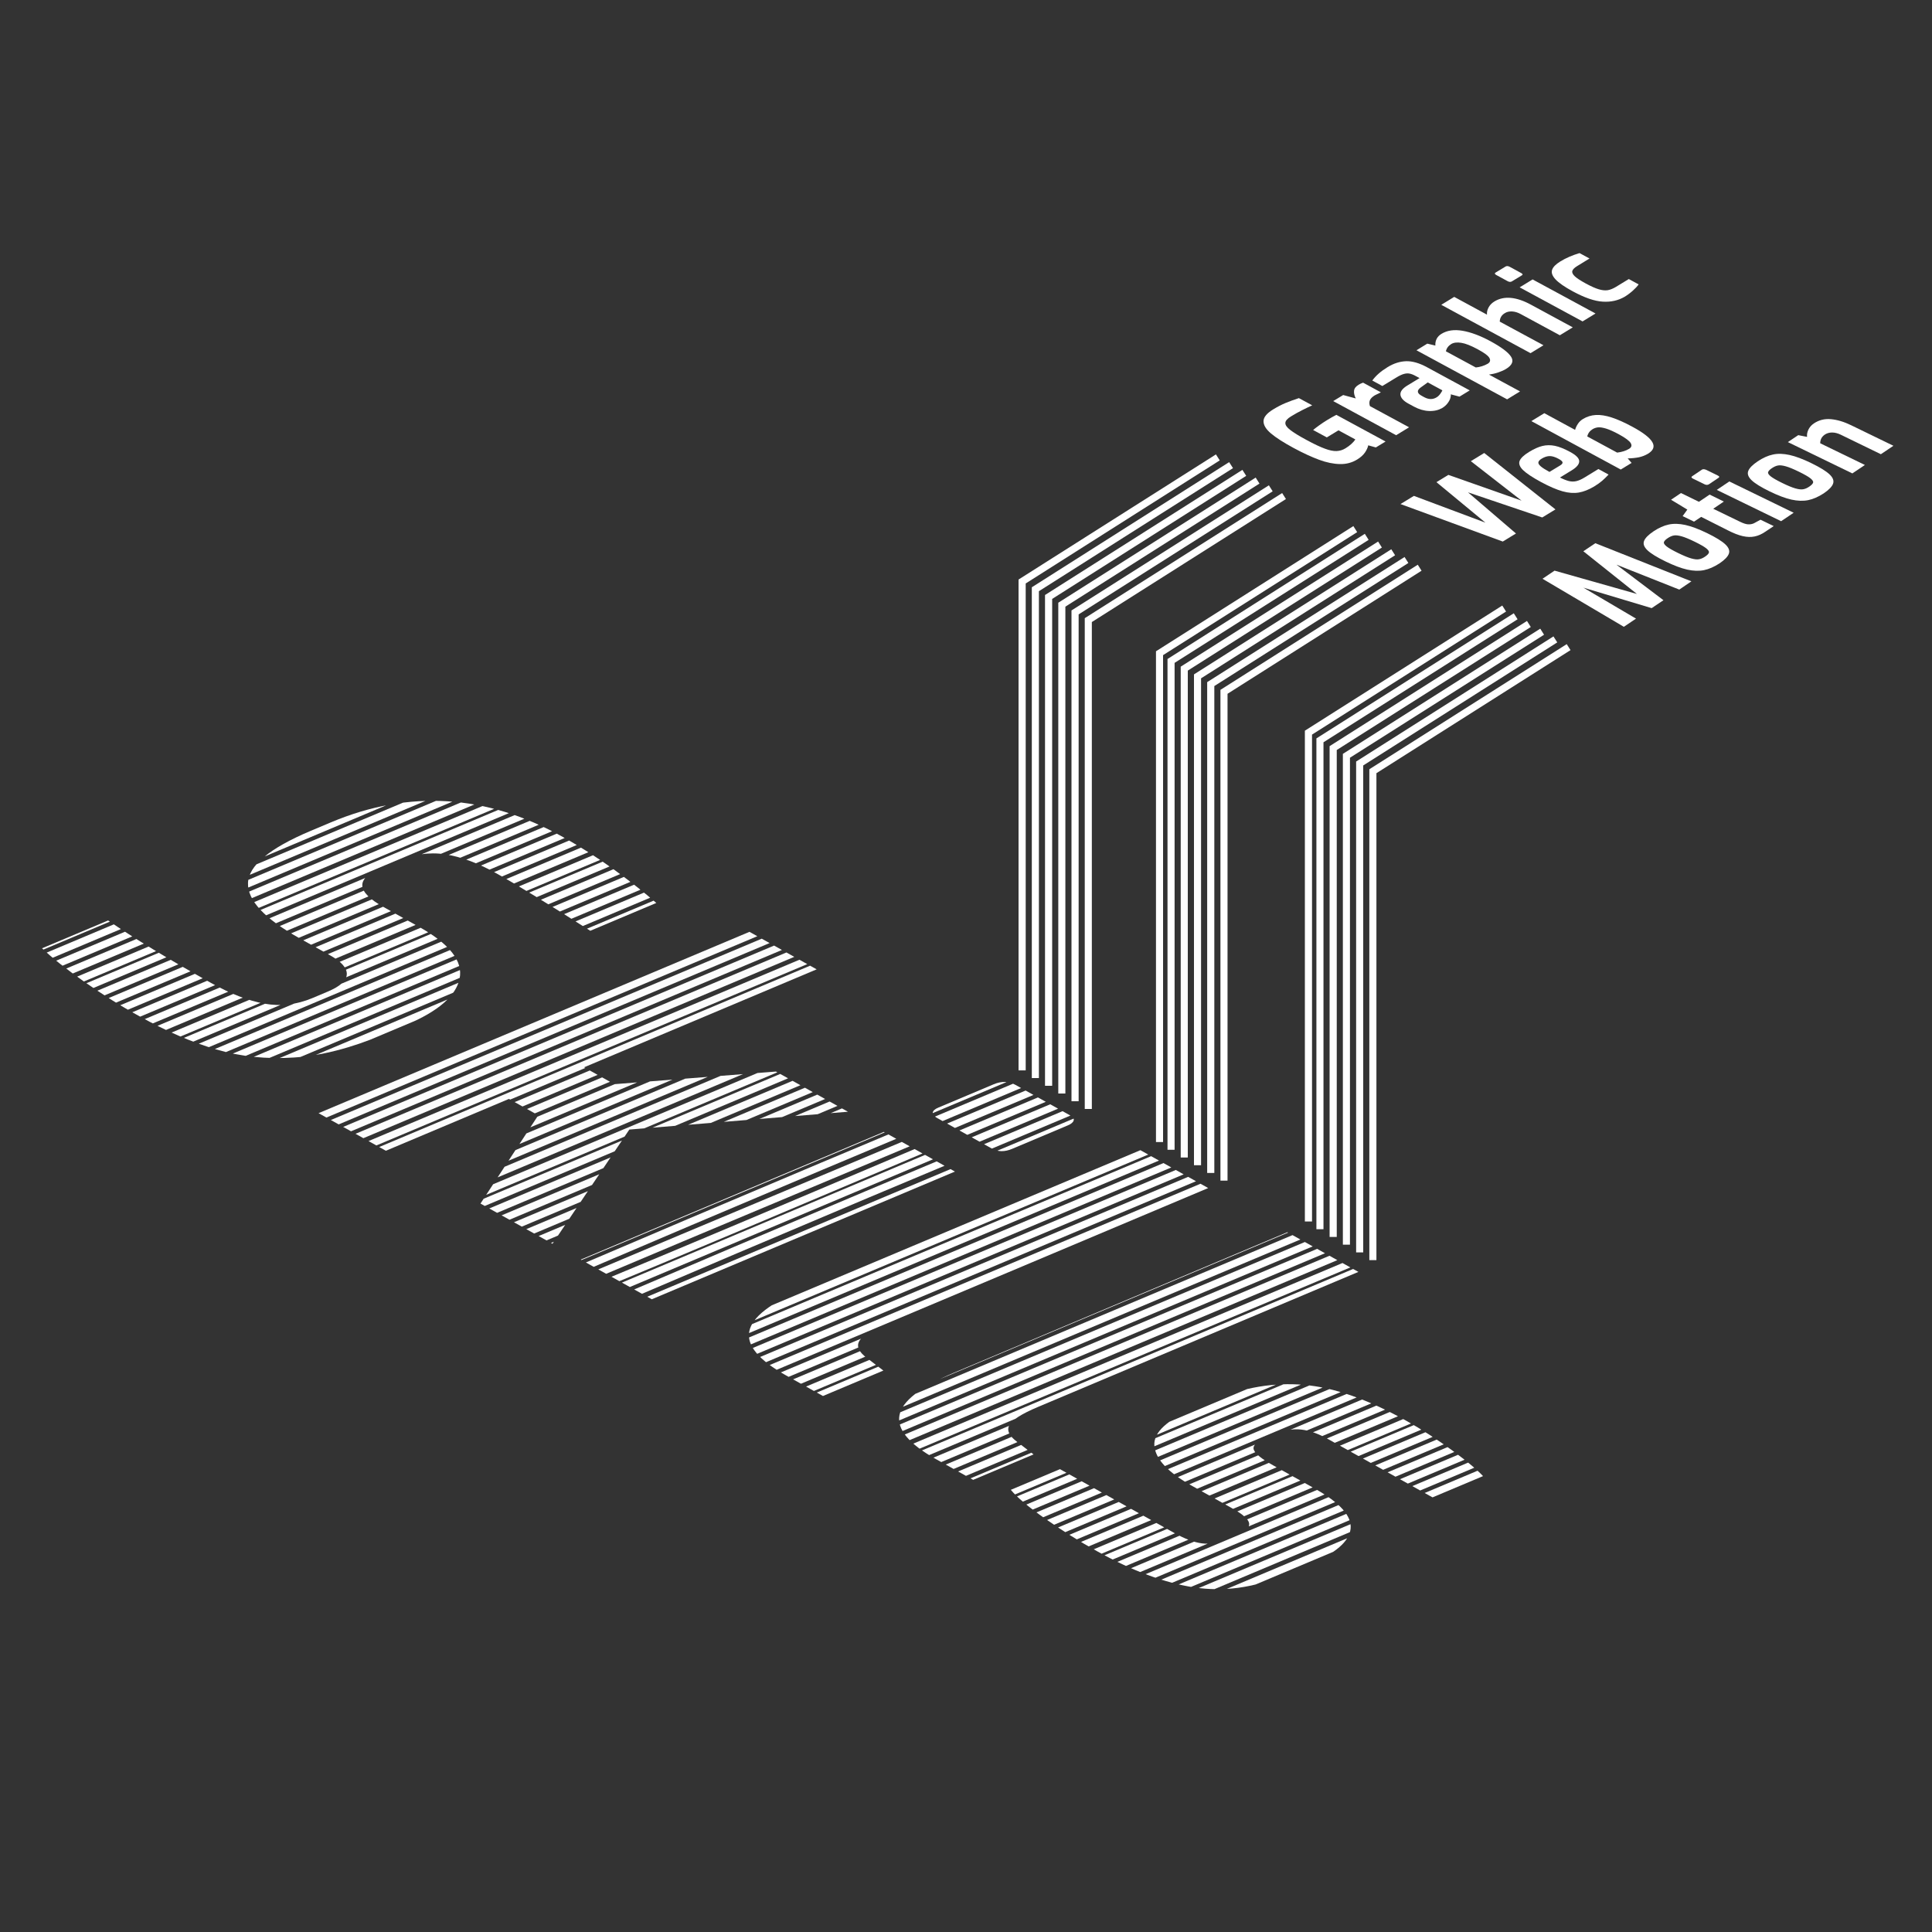 <?xml version="1.0" encoding="utf-8"?>
<!-- Generator: Adobe Illustrator 27.3.1, SVG Export Plug-In . SVG Version: 6.00 Build 0)  -->
<svg version="1.1" id="Layer_1" xmlns="http://www.w3.org/2000/svg" xmlns:xlink="http://www.w3.org/1999/xlink" x="0px" y="0px"
	 viewBox="0 0 300 300" style="enable-background:new 0 0 300 300;" xml:space="preserve">
<rect x="0" y="0" width="300" height="300" fill="#333333" stroke="none"/>
<style type="text/css">
	.st0{fill:#FFFFFF;}
	.st1{clip-path:url(#SVGID_00000019649377120399319720000001920414645610068141_);}
	.st2{clip-path:url(#SVGID_00000077320182985776624970000018308258224347008176_);}
	.st3{fill:#FCFCFC;}
	.st4{clip-path:url(#SVGID_00000140004251487635151930000009453484194244172453_);}
	.st5{clip-path:url(#SVGID_00000157308020008975050220000001995449577319335047_);}
	.st6{clip-path:url(#SVGID_00000053508944291105284100000004178039169051846314_);}
	.st7{clip-path:url(#SVGID_00000137125444534816516190000014979008276045468294_);}
	.st8{clip-path:url(#SVGID_00000177486524411697673100000016078619792360205456_);}
</style>
<g>
	<g>
		<g>
			<g>
				<polygon class="st0" points="159.27,166.21 158.16,166.21 158.16,89.99 188.81,70.56 189.4,71.49 159.27,90.6 				"/>
			</g>
			<g>
				<polygon class="st0" points="161.32,167.4 160.22,167.4 160.22,91.19 190.86,71.76 191.46,72.69 161.32,91.8 				"/>
			</g>
			<g>
				<polygon class="st0" points="163.38,168.6 162.27,168.6 162.27,92.39 192.92,72.96 193.51,73.89 163.38,93 				"/>
			</g>
			<g>
				<polygon class="st0" points="165.43,169.8 164.33,169.8 164.33,93.59 194.98,74.16 195.57,75.09 165.43,94.2 				"/>
			</g>
			<g>
				<polygon class="st0" points="167.49,171 166.38,171 166.38,94.79 197.03,75.36 197.62,76.29 167.49,95.4 				"/>
			</g>
			<g>
				<polygon class="st0" points="169.54,172.2 168.44,172.2 168.44,95.99 199.09,76.56 199.68,77.49 169.54,96.59 				"/>
			</g>
		</g>
		<g>
			<g>
				<polygon class="st0" points="180.6,177.34 179.5,177.34 179.5,101.13 210.15,81.69 210.74,82.63 180.6,101.73 				"/>
			</g>
			<g>
				<polygon class="st0" points="182.39,178.54 181.29,178.54 181.29,102.33 211.93,82.89 212.52,83.83 182.39,102.93 				"/>
			</g>
			<g>
				<polygon class="st0" points="184.44,179.74 183.34,179.74 183.34,103.52 213.99,84.09 214.58,85.02 184.44,104.13 				"/>
			</g>
			<g>
				<polygon class="st0" points="186.5,180.94 185.4,180.94 185.4,104.72 216.04,85.29 216.63,86.22 186.5,105.33 				"/>
			</g>
			<g>
				<polygon class="st0" points="188.56,182.14 187.45,182.14 187.45,105.92 218.1,86.49 218.69,87.42 188.56,106.53 				"/>
			</g>
			<g>
				<polygon class="st0" points="190.61,183.33 189.51,183.33 189.51,107.12 220.15,87.69 220.74,88.62 190.61,107.73 				"/>
			</g>
		</g>
		<g>
			<g>
				<polygon class="st0" points="203.73,189.67 202.62,189.67 202.62,113.46 233.27,94.03 233.86,94.96 203.73,114.07 				"/>
			</g>
			<g>
				<polygon class="st0" points="205.51,190.87 204.41,190.87 204.41,114.66 235.06,95.23 235.65,96.16 205.51,115.26 				"/>
			</g>
			<g>
				<polygon class="st0" points="207.57,192.07 206.46,192.07 206.46,115.86 237.11,96.42 237.7,97.36 207.57,116.46 				"/>
			</g>
			<g>
				<polygon class="st0" points="209.62,193.27 208.52,193.27 208.52,117.06 239.17,97.62 239.76,98.56 209.62,117.66 				"/>
			</g>
			<g>
				<polygon class="st0" points="211.68,194.47 210.58,194.47 210.58,118.25 241.22,98.82 241.81,99.75 211.68,118.86 				"/>
			</g>
			<g>
				<polygon class="st0" points="213.73,195.67 212.63,195.67 212.63,119.45 243.28,100.02 243.87,100.95 213.73,120.06 				"/>
			</g>
		</g>
	</g>
	<g>
		<g>
			<defs>
				<path id="SVGID_1_" d="M13.15,152.49c-2.82-1.98-5.03-3.72-6.62-5.24l10.26-4.32c3.9,2.69,9.22,5.92,15.98,9.7
					c3.03,1.69,5.8,2.77,8.3,3.22c2.5,0.45,4.98,0.16,7.44-0.87l2.37-1c1.93-0.81,2.92-1.7,2.97-2.68c0.05-0.97-0.81-1.96-2.6-2.96
					l-4.69-2.62c-5.47-3.05-8.15-5.92-8.05-8.62c0.1-2.69,3.33-5.38,9.7-8.07l3.16-1.33c12.15-5.12,24.17-4.37,36.04,2.27
					c2.78,1.55,5.44,3.26,7.99,5.1c2.54,1.85,4.71,3.56,6.51,5.14l-10.25,4.32c-6.28-4.02-11.16-7.01-14.64-8.95
					c-2.83-1.58-5.48-2.56-7.94-2.93c-2.46-0.37-5.07,0.02-7.81,1.17l-1.75,0.74c-2.22,0.94-3.31,1.92-3.26,2.94
					c0.04,1.03,1.16,2.15,3.35,3.37l5.44,3.04c4.77,2.66,6.87,5.34,6.32,8.04c-0.56,2.69-3.32,5.09-8.29,7.18l-3.68,1.55
					c-4.91,2.07-9.49,3.24-13.75,3.53c-4.26,0.28-8.29-0.13-12.09-1.26c-3.8-1.12-7.77-2.84-11.89-5.14
					C18.79,156.24,15.97,154.46,13.15,152.49z"/>
			</defs>
			<clipPath id="SVGID_00000128485214012814957890000011339945489075884424_">
				<use xlink:href="#SVGID_1_"  style="overflow:visible;"/>
			</clipPath>
			<g style="clip-path:url(#SVGID_00000128485214012814957890000011339945489075884424_);">
				<g>
					<g>
						
							<rect x="-16.33" y="129.72" transform="matrix(0.922 -0.388 0.388 0.922 -48.309 21.39)" class="st0" width="90.25" height="1.1"/>
					</g>
					<g>
						
							<rect x="-14.67" y="130.65" transform="matrix(0.922 -0.388 0.388 0.922 -48.539 22.109)" class="st0" width="90.25" height="1.1"/>
					</g>
					<g>
						
							<rect x="-12.76" y="131.72" transform="matrix(0.922 -0.388 0.388 0.922 -48.804 22.936)" class="st0" width="90.25" height="1.1"/>
					</g>
					<g>
						
							<rect x="-10.84" y="132.79" transform="matrix(0.922 -0.388 0.388 0.922 -49.069 23.763)" class="st0" width="90.25" height="1.1"/>
					</g>
					<g>
						
							<rect x="-8.93" y="133.85" transform="matrix(0.922 -0.388 0.388 0.922 -49.334 24.59)" class="st0" width="90.25" height="1.1"/>
					</g>
					<g>
						
							<rect x="-7.01" y="134.92" transform="matrix(0.922 -0.388 0.388 0.922 -49.599 25.417)" class="st0" width="90.25" height="1.1"/>
					</g>
					<g>
						
							<rect x="-5.1" y="135.99" transform="matrix(0.922 -0.388 0.388 0.922 -49.864 26.244)" class="st0" width="90.25" height="1.1"/>
					</g>
					<g>
						
							<rect x="-3.18" y="137.06" transform="matrix(0.922 -0.388 0.388 0.922 -50.128 27.071)" class="st0" width="90.25" height="1.1"/>
					</g>
				</g>
				<g>
					<g>
						
							<rect x="-1.17" y="138.18" transform="matrix(0.922 -0.388 0.388 0.922 -50.407 27.939)" class="st0" width="90.25" height="1.1"/>
					</g>
					<g>
						
							<rect x="0.49" y="139.11" transform="matrix(0.922 -0.388 0.388 0.922 -50.637 28.658)" class="st0" width="90.25" height="1.1"/>
					</g>
					<g>
						
							<rect x="2.4" y="140.18" transform="matrix(0.922 -0.388 0.388 0.922 -50.902 29.485)" class="st0" width="90.25" height="1.1"/>
					</g>
					<g>
						
							<rect x="4.32" y="141.25" transform="matrix(0.922 -0.388 0.388 0.922 -51.166 30.312)" class="st0" width="90.25" height="1.1"/>
					</g>
					<g>
						
							<rect x="6.23" y="142.32" transform="matrix(0.922 -0.388 0.388 0.922 -51.431 31.139)" class="st0" width="90.25" height="1.1"/>
					</g>
					<g>
						
							<rect x="8.15" y="143.39" transform="matrix(0.922 -0.388 0.388 0.922 -51.696 31.966)" class="st0" width="90.25" height="1.1"/>
					</g>
					<g>
						
							<rect x="10.06" y="144.46" transform="matrix(0.922 -0.388 0.388 0.922 -51.961 32.793)" class="st0" width="90.25" height="1.1"/>
					</g>
					<g>
						
							<rect x="11.98" y="145.53" transform="matrix(0.922 -0.388 0.388 0.922 -52.226 33.62)" class="st0" width="90.25" height="1.1"/>
					</g>
				</g>
				<g>
					<g>
						
							<rect x="13.99" y="146.65" transform="matrix(0.922 -0.388 0.388 0.922 -52.504 34.488)" class="st0" width="90.25" height="1.1"/>
					</g>
					<g>
						
							<rect x="15.65" y="147.58" transform="matrix(0.922 -0.388 0.388 0.922 -52.734 35.206)" class="st0" width="90.25" height="1.1"/>
					</g>
					<g>
						
							<rect x="17.57" y="148.65" transform="matrix(0.922 -0.388 0.388 0.922 -52.999 36.033)" class="st0" width="90.25" height="1.1"/>
					</g>
					<g>
						
							<rect x="19.48" y="149.72" transform="matrix(0.922 -0.388 0.388 0.922 -53.264 36.86)" class="st0" width="90.25" height="1.1"/>
					</g>
					<g>
						
							<rect x="21.39" y="150.79" transform="matrix(0.922 -0.388 0.388 0.922 -53.529 37.688)" class="st0" width="90.25" height="1.1"/>
					</g>
					<g>
						
							<rect x="23.31" y="151.86" transform="matrix(0.922 -0.388 0.388 0.922 -53.794 38.514)" class="st0" width="90.25" height="1.1"/>
					</g>
					<g>
						
							<rect x="25.22" y="152.93" transform="matrix(0.922 -0.388 0.388 0.922 -54.059 39.342)" class="st0" width="90.25" height="1.1"/>
					</g>
					<g>
						
							<rect x="27.14" y="154" transform="matrix(0.922 -0.388 0.388 0.922 -54.324 40.169)" class="st0" width="90.25" height="1.1"/>
					</g>
				</g>
				<g>
					<g>
						
							<rect x="29.15" y="155.12" transform="matrix(0.922 -0.388 0.388 0.922 -54.602 41.036)" class="st0" width="90.25" height="1.1"/>
					</g>
					<g>
						
							<rect x="30.81" y="156.05" transform="matrix(0.922 -0.388 0.388 0.922 -54.832 41.755)" class="st0" width="90.25" height="1.1"/>
					</g>
					<g>
						
							<rect x="32.73" y="157.12" transform="matrix(0.922 -0.388 0.388 0.922 -55.097 42.582)" class="st0" width="90.25" height="1.1"/>
					</g>
					<g>
						
							<rect x="34.64" y="158.19" transform="matrix(0.922 -0.388 0.388 0.922 -55.362 43.409)" class="st0" width="90.25" height="1.1"/>
					</g>
					<g>
						
							<rect x="36.55" y="159.26" transform="matrix(0.922 -0.388 0.388 0.922 -55.627 44.236)" class="st0" width="90.25" height="1.1"/>
					</g>
					<g>
						
							<rect x="38.47" y="160.32" transform="matrix(0.922 -0.388 0.388 0.922 -55.892 45.063)" class="st0" width="90.25" height="1.1"/>
					</g>
					<g>
						
							<rect x="40.38" y="161.39" transform="matrix(0.922 -0.388 0.388 0.922 -56.157 45.89)" class="st0" width="90.25" height="1.1"/>
					</g>
					<g>
						
							<rect x="42.3" y="162.46" transform="matrix(0.922 -0.388 0.388 0.922 -56.422 46.717)" class="st0" width="90.25" height="1.1"/>
					</g>
				</g>
				<g>
					<g>
						
							<rect x="44.31" y="163.59" transform="matrix(0.922 -0.388 0.388 0.922 -56.7 47.585)" class="st0" width="90.25" height="1.1"/>
					</g>
					<g>
						
							<rect x="45.97" y="164.51" transform="matrix(0.922 -0.388 0.388 0.922 -56.93 48.304)" class="st0" width="90.25" height="1.1"/>
					</g>
					<g>
						
							<rect x="47.89" y="165.58" transform="matrix(0.922 -0.388 0.388 0.922 -57.195 49.131)" class="st0" width="90.25" height="1.1"/>
					</g>
					<g>
						
							<rect x="49.8" y="166.65" transform="matrix(0.922 -0.388 0.388 0.922 -57.46 49.958)" class="st0" width="90.25" height="1.1"/>
					</g>
					<g>
						
							<rect x="51.72" y="167.72" transform="matrix(0.922 -0.388 0.388 0.922 -57.725 50.785)" class="st0" width="90.25" height="1.1"/>
					</g>
					<g>
						
							<rect x="53.63" y="168.79" transform="matrix(0.922 -0.388 0.388 0.922 -57.99 51.612)" class="st0" width="90.25" height="1.1"/>
					</g>
					<g>
						
							<rect x="55.54" y="169.86" transform="matrix(0.922 -0.388 0.388 0.922 -58.255 52.439)" class="st0" width="90.25" height="1.1"/>
					</g>
					<g>
						
							<rect x="57.46" y="170.93" transform="matrix(0.922 -0.388 0.388 0.922 -58.52 53.266)" class="st0" width="90.25" height="1.1"/>
					</g>
				</g>
				<g>
					<g>
						
							<rect x="59.47" y="172.05" transform="matrix(0.922 -0.388 0.388 0.922 -58.798 54.134)" class="st0" width="90.25" height="1.1"/>
					</g>
					<g>
						
							<rect x="61.13" y="172.98" transform="matrix(0.922 -0.388 0.388 0.922 -59.028 54.852)" class="st0" width="90.25" height="1.1"/>
					</g>
					<g>
						
							<rect x="63.05" y="174.05" transform="matrix(0.922 -0.388 0.388 0.922 -59.293 55.679)" class="st0" width="90.25" height="1.1"/>
					</g>
					<g>
						
							<rect x="64.96" y="175.12" transform="matrix(0.922 -0.388 0.388 0.922 -59.558 56.507)" class="st0" width="90.25" height="1.1"/>
					</g>
					<g>
						
							<rect x="66.88" y="176.19" transform="matrix(0.922 -0.388 0.388 0.922 -59.822 57.334)" class="st0" width="90.25" height="1.1"/>
					</g>
					<g>
						
							<rect x="68.79" y="177.26" transform="matrix(0.922 -0.388 0.388 0.922 -60.087 58.161)" class="st0" width="90.25" height="1.1"/>
					</g>
					<g>
						
							<rect x="70.71" y="178.33" transform="matrix(0.922 -0.388 0.388 0.922 -60.352 58.988)" class="st0" width="90.25" height="1.1"/>
					</g>
					<g>
						
							<rect x="72.62" y="179.4" transform="matrix(0.922 -0.388 0.388 0.922 -60.617 59.815)" class="st0" width="90.25" height="1.1"/>
					</g>
				</g>
				<g>
					<g>
						
							<rect x="74.63" y="180.52" transform="matrix(0.922 -0.388 0.388 0.922 -60.895 60.683)" class="st0" width="90.25" height="1.1"/>
					</g>
					<g>
						
							<rect x="76.29" y="181.45" transform="matrix(0.922 -0.388 0.388 0.922 -61.126 61.401)" class="st0" width="90.25" height="1.1"/>
					</g>
					<g>
						
							<rect x="78.21" y="182.52" transform="matrix(0.922 -0.388 0.388 0.922 -61.391 62.228)" class="st0" width="90.25" height="1.1"/>
					</g>
					<g>
						
							<rect x="80.12" y="183.59" transform="matrix(0.922 -0.388 0.388 0.922 -61.655 63.055)" class="st0" width="90.25" height="1.1"/>
					</g>
					<g>
						
							<rect x="82.04" y="184.66" transform="matrix(0.922 -0.388 0.388 0.922 -61.92 63.882)" class="st0" width="90.25" height="1.1"/>
					</g>
					<g>
						
							<rect x="83.95" y="185.72" transform="matrix(0.922 -0.388 0.388 0.922 -62.185 64.709)" class="st0" width="90.25" height="1.1"/>
					</g>
					<g>
						
							<rect x="85.87" y="186.79" transform="matrix(0.922 -0.388 0.388 0.922 -62.45 65.536)" class="st0" width="90.25" height="1.1"/>
					</g>
					<g>
						
							<rect x="87.78" y="187.86" transform="matrix(0.922 -0.388 0.388 0.922 -62.715 66.363)" class="st0" width="90.25" height="1.1"/>
					</g>
				</g>
				<g>
					<g>
						
							<rect x="89.79" y="188.99" transform="matrix(0.922 -0.388 0.388 0.922 -62.993 67.231)" class="st0" width="90.25" height="1.1"/>
					</g>
					<g>
						
							<rect x="91.45" y="189.91" transform="matrix(0.922 -0.388 0.388 0.922 -63.223 67.95)" class="st0" width="90.25" height="1.1"/>
					</g>
					<g>
						
							<rect x="93.37" y="190.98" transform="matrix(0.922 -0.388 0.388 0.922 -63.488 68.777)" class="st0" width="90.25" height="1.1"/>
					</g>
					<g>
						
							<rect x="95.28" y="192.05" transform="matrix(0.922 -0.388 0.388 0.922 -63.753 69.604)" class="st0" width="90.25" height="1.1"/>
					</g>
					<g>
						
							<rect x="97.2" y="193.12" transform="matrix(0.922 -0.388 0.388 0.922 -64.018 70.431)" class="st0" width="90.25" height="1.1"/>
					</g>
					<g>
						
							<rect x="99.11" y="194.19" transform="matrix(0.922 -0.388 0.388 0.922 -64.283 71.258)" class="st0" width="90.25" height="1.1"/>
					</g>
					<g>
						
							<rect x="101.03" y="195.26" transform="matrix(0.922 -0.388 0.388 0.922 -64.548 72.085)" class="st0" width="90.25" height="1.1"/>
					</g>
					<g>
						
							<rect x="102.94" y="196.33" transform="matrix(0.922 -0.388 0.388 0.922 -64.813 72.912)" class="st0" width="90.25" height="1.1"/>
					</g>
				</g>
				<g>
					<g>
						
							<rect x="104.95" y="197.45" transform="matrix(0.922 -0.388 0.388 0.922 -65.091 73.78)" class="st0" width="90.25" height="1.1"/>
					</g>
					<g>
						
							<rect x="106.61" y="198.38" transform="matrix(0.922 -0.388 0.388 0.922 -65.321 74.499)" class="st0" width="90.25" height="1.1"/>
					</g>
					<g>
						
							<rect x="108.53" y="199.45" transform="matrix(0.922 -0.388 0.388 0.922 -65.586 75.326)" class="st0" width="90.25" height="1.1"/>
					</g>
					<g>
						
							<rect x="110.44" y="200.52" transform="matrix(0.922 -0.388 0.388 0.922 -65.851 76.153)" class="st0" width="90.25" height="1.1"/>
					</g>
					<g>
						
							<rect x="112.36" y="201.59" transform="matrix(0.922 -0.388 0.388 0.922 -66.116 76.98)" class="st0" width="90.25" height="1.1"/>
					</g>
					<g>
						
							<rect x="114.27" y="202.66" transform="matrix(0.922 -0.388 0.388 0.922 -66.381 77.807)" class="st0" width="90.25" height="1.1"/>
					</g>
					<g>
						
							<rect x="116.19" y="203.73" transform="matrix(0.922 -0.388 0.388 0.922 -66.646 78.634)" class="st0" width="90.25" height="1.1"/>
					</g>
					<g>
						
							<rect x="118.1" y="204.8" transform="matrix(0.922 -0.388 0.388 0.922 -66.911 79.461)" class="st0" width="90.25" height="1.1"/>
					</g>
				</g>
				<g>
					<g>
						
							<rect x="120.11" y="205.92" transform="matrix(0.922 -0.388 0.388 0.922 -67.189 80.329)" class="st0" width="90.25" height="1.1"/>
					</g>
					<g>
						
							<rect x="121.77" y="206.85" transform="matrix(0.922 -0.388 0.388 0.922 -67.419 81.047)" class="st0" width="90.25" height="1.1"/>
					</g>
					<g>
						
							<rect x="123.69" y="207.92" transform="matrix(0.922 -0.388 0.388 0.922 -67.684 81.874)" class="st0" width="90.25" height="1.1"/>
					</g>
					<g>
						
							<rect x="125.6" y="208.99" transform="matrix(0.922 -0.388 0.388 0.922 -67.949 82.701)" class="st0" width="90.25" height="1.1"/>
					</g>
					<g>
						
							<rect x="127.52" y="210.06" transform="matrix(0.922 -0.388 0.388 0.922 -68.214 83.528)" class="st0" width="90.25" height="1.1"/>
					</g>
					<g>
						
							<rect x="129.43" y="211.13" transform="matrix(0.922 -0.388 0.388 0.922 -68.479 84.355)" class="st0" width="90.25" height="1.1"/>
					</g>
					<g>
						
							<rect x="131.35" y="212.19" transform="matrix(0.922 -0.388 0.388 0.922 -68.743 85.182)" class="st0" width="90.25" height="1.1"/>
					</g>
					<g>
						
							<rect x="133.26" y="213.26" transform="matrix(0.922 -0.388 0.388 0.922 -69.008 86.01)" class="st0" width="90.25" height="1.1"/>
					</g>
				</g>
				<g>
					<g>
						
							<rect x="135.27" y="214.39" transform="matrix(0.922 -0.388 0.388 0.922 -69.286 86.877)" class="st0" width="90.25" height="1.1"/>
					</g>
					<g>
						
							<rect x="136.93" y="215.31" transform="matrix(0.922 -0.388 0.388 0.922 -69.517 87.596)" class="st0" width="90.25" height="1.1"/>
					</g>
					<g>
						
							<rect x="138.85" y="216.38" transform="matrix(0.922 -0.388 0.388 0.922 -69.781 88.423)" class="st0" width="90.25" height="1.1"/>
					</g>
					<g>
						
							<rect x="140.76" y="217.45" transform="matrix(0.922 -0.388 0.388 0.922 -70.046 89.25)" class="st0" width="90.25" height="1.1"/>
					</g>
					<g>
						
							<rect x="142.68" y="218.52" transform="matrix(0.922 -0.388 0.388 0.922 -70.311 90.077)" class="st0" width="90.25" height="1.1"/>
					</g>
					<g>
						
							<rect x="144.59" y="219.59" transform="matrix(0.922 -0.388 0.388 0.922 -70.576 90.904)" class="st0" width="90.25" height="1.1"/>
					</g>
					<g>
						
							<rect x="146.51" y="220.66" transform="matrix(0.922 -0.388 0.388 0.922 -70.841 91.731)" class="st0" width="90.25" height="1.1"/>
					</g>
					<g>
						
							<rect x="148.42" y="221.73" transform="matrix(0.922 -0.388 0.388 0.922 -71.106 92.558)" class="st0" width="90.25" height="1.1"/>
					</g>
				</g>
				<g>
					<g>
						
							<rect x="150.43" y="222.85" transform="matrix(0.922 -0.388 0.388 0.922 -71.384 93.426)" class="st0" width="90.25" height="1.1"/>
					</g>
					<g>
						
							<rect x="152.1" y="223.78" transform="matrix(0.922 -0.388 0.388 0.922 -71.614 94.145)" class="st0" width="90.25" height="1.1"/>
					</g>
					<g>
						
							<rect x="154.01" y="224.85" transform="matrix(0.922 -0.388 0.388 0.922 -71.879 94.972)" class="st0" width="90.25" height="1.1"/>
					</g>
					<g>
						
							<rect x="155.92" y="225.92" transform="matrix(0.922 -0.388 0.388 0.922 -72.144 95.799)" class="st0" width="90.25" height="1.1"/>
					</g>
					<g>
						
							<rect x="157.84" y="226.99" transform="matrix(0.922 -0.388 0.388 0.922 -72.409 96.626)" class="st0" width="90.25" height="1.1"/>
					</g>
					<g>
						
							<rect x="159.75" y="228.06" transform="matrix(0.922 -0.388 0.388 0.922 -72.674 97.453)" class="st0" width="90.25" height="1.1"/>
					</g>
					<g>
						
							<rect x="161.67" y="229.13" transform="matrix(0.922 -0.388 0.388 0.922 -72.939 98.28)" class="st0" width="90.25" height="1.1"/>
					</g>
					<g>
						
							<rect x="163.58" y="230.2" transform="matrix(0.922 -0.388 0.388 0.922 -73.204 99.107)" class="st0" width="90.25" height="1.1"/>
					</g>
				</g>
				<g>
					<g>
						
							<rect x="165.59" y="231.32" transform="matrix(0.922 -0.388 0.388 0.922 -73.482 99.975)" class="st0" width="90.25" height="1.1"/>
					</g>
					<g>
						
							<rect x="167.26" y="232.25" transform="matrix(0.922 -0.388 0.388 0.922 -73.712 100.693)" class="st0" width="90.25" height="1.1"/>
					</g>
					<g>
						
							<rect x="169.17" y="233.32" transform="matrix(0.922 -0.388 0.388 0.922 -73.977 101.52)" class="st0" width="90.25" height="1.1"/>
					</g>
					<g>
						
							<rect x="171.09" y="234.39" transform="matrix(0.922 -0.388 0.388 0.922 -74.242 102.347)" class="st0" width="90.25" height="1.1"/>
					</g>
					<g>
						
							<rect x="173" y="235.46" transform="matrix(0.922 -0.388 0.388 0.922 -74.507 103.174)" class="st0" width="90.25" height="1.1"/>
					</g>
					<g>
						
							<rect x="174.91" y="236.53" transform="matrix(0.922 -0.388 0.388 0.922 -74.772 104.001)" class="st0" width="90.25" height="1.1"/>
					</g>
					<g>
						
							<rect x="176.83" y="237.59" transform="matrix(0.922 -0.388 0.388 0.922 -75.037 104.829)" class="st0" width="90.25" height="1.1"/>
					</g>
					<g>
						
							<rect x="178.74" y="238.66" transform="matrix(0.922 -0.388 0.388 0.922 -75.302 105.656)" class="st0" width="90.25" height="1.1"/>
					</g>
				</g>
			</g>
		</g>
		<g>
			<defs>
				<path id="SVGID_00000076581301971083886960000017400851668633334656_" d="M115.78,144.36l11.03,6.16l-36.11,15.21l4.69,2.62
					l25.1-1.96l11.18,6.24l-33.95,2.77l-11.93,17.73l-11.18-6.24l8.97-13.71l-4.55-2.54l-19.11,8.05l-11.03-6.16L115.78,144.36z"/>
			</defs>
			<clipPath id="SVGID_00000013159158217153181580000014288975446355739306_">
				<use xlink:href="#SVGID_00000076581301971083886960000017400851668633334656_"  style="overflow:visible;"/>
			</clipPath>
			<g style="clip-path:url(#SVGID_00000013159158217153181580000014288975446355739306_);">
				<g>
					<g>
						
							<rect x="29.15" y="155.12" transform="matrix(0.922 -0.388 0.388 0.922 -54.602 41.036)" class="st3" width="90.25" height="1.1"/>
					</g>
					<g>
						
							<rect x="30.81" y="156.05" transform="matrix(0.922 -0.388 0.388 0.922 -54.832 41.755)" class="st3" width="90.25" height="1.1"/>
					</g>
					<g>
						
							<rect x="32.73" y="157.12" transform="matrix(0.922 -0.388 0.388 0.922 -55.097 42.582)" class="st3" width="90.25" height="1.1"/>
					</g>
					<g>
						
							<rect x="34.64" y="158.19" transform="matrix(0.922 -0.388 0.388 0.922 -55.362 43.409)" class="st3" width="90.25" height="1.1"/>
					</g>
					<g>
						
							<rect x="36.55" y="159.26" transform="matrix(0.922 -0.388 0.388 0.922 -55.627 44.236)" class="st3" width="90.25" height="1.1"/>
					</g>
					<g>
						
							<rect x="38.47" y="160.32" transform="matrix(0.922 -0.388 0.388 0.922 -55.892 45.063)" class="st3" width="90.25" height="1.1"/>
					</g>
					<g>
						
							<rect x="40.38" y="161.39" transform="matrix(0.922 -0.388 0.388 0.922 -56.157 45.89)" class="st3" width="90.25" height="1.1"/>
					</g>
					<g>
						
							<rect x="42.3" y="162.46" transform="matrix(0.922 -0.388 0.388 0.922 -56.422 46.717)" class="st3" width="90.25" height="1.1"/>
					</g>
				</g>
				<g>
					<g>
						
							<rect x="44.31" y="163.59" transform="matrix(0.922 -0.388 0.388 0.922 -56.7 47.585)" class="st3" width="90.25" height="1.1"/>
					</g>
					<g>
						
							<rect x="45.97" y="164.51" transform="matrix(0.922 -0.388 0.388 0.922 -56.93 48.304)" class="st3" width="90.25" height="1.1"/>
					</g>
					<g>
						
							<rect x="47.89" y="165.58" transform="matrix(0.922 -0.388 0.388 0.922 -57.195 49.131)" class="st3" width="90.25" height="1.1"/>
					</g>
					<g>
						
							<rect x="49.8" y="166.65" transform="matrix(0.922 -0.388 0.388 0.922 -57.46 49.958)" class="st3" width="90.25" height="1.1"/>
					</g>
					<g>
						
							<rect x="51.72" y="167.72" transform="matrix(0.922 -0.388 0.388 0.922 -57.725 50.785)" class="st3" width="90.25" height="1.1"/>
					</g>
					<g>
						
							<rect x="53.63" y="168.79" transform="matrix(0.922 -0.388 0.388 0.922 -57.99 51.612)" class="st3" width="90.25" height="1.1"/>
					</g>
					<g>
						
							<rect x="55.54" y="169.86" transform="matrix(0.922 -0.388 0.388 0.922 -58.255 52.439)" class="st3" width="90.25" height="1.1"/>
					</g>
					<g>
						
							<rect x="57.46" y="170.93" transform="matrix(0.922 -0.388 0.388 0.922 -58.52 53.266)" class="st3" width="90.25" height="1.1"/>
					</g>
				</g>
				<g>
					<g>
						
							<rect x="59.47" y="172.05" transform="matrix(0.922 -0.388 0.388 0.922 -58.798 54.134)" class="st3" width="90.25" height="1.1"/>
					</g>
					<g>
						
							<rect x="61.13" y="172.98" transform="matrix(0.922 -0.388 0.388 0.922 -59.028 54.852)" class="st3" width="90.25" height="1.1"/>
					</g>
					<g>
						
							<rect x="63.05" y="174.05" transform="matrix(0.922 -0.388 0.388 0.922 -59.293 55.679)" class="st3" width="90.25" height="1.1"/>
					</g>
					<g>
						
							<rect x="64.96" y="175.12" transform="matrix(0.922 -0.388 0.388 0.922 -59.558 56.507)" class="st3" width="90.25" height="1.1"/>
					</g>
					<g>
						
							<rect x="66.88" y="176.19" transform="matrix(0.922 -0.388 0.388 0.922 -59.822 57.334)" class="st3" width="90.25" height="1.1"/>
					</g>
					<g>
						
							<rect x="68.79" y="177.26" transform="matrix(0.922 -0.388 0.388 0.922 -60.087 58.161)" class="st3" width="90.25" height="1.1"/>
					</g>
					<g>
						
							<rect x="70.71" y="178.33" transform="matrix(0.922 -0.388 0.388 0.922 -60.352 58.988)" class="st3" width="90.25" height="1.1"/>
					</g>
					<g>
						
							<rect x="72.62" y="179.4" transform="matrix(0.922 -0.388 0.388 0.922 -60.617 59.815)" class="st3" width="90.25" height="1.1"/>
					</g>
				</g>
			</g>
		</g>
		<g>
			<g>
				<defs>
					<polygon id="SVGID_00000072960629070675206050000015589504090865402285_" points="90.18,195.59 101.21,201.75 148.28,181.92 
						137.25,175.76 					"/>
				</defs>
				<clipPath id="SVGID_00000134221891993706916100000003746384120371063432_">
					<use xlink:href="#SVGID_00000072960629070675206050000015589504090865402285_"  style="overflow:visible;"/>
				</clipPath>
				<g style="clip-path:url(#SVGID_00000134221891993706916100000003746384120371063432_);">
					<g>
						<g>
							<g>
								<g>
									
										<rect x="102.08" y="191.11" transform="matrix(0.922 -0.388 0.388 0.922 -62.854 72.168)" class="st0" width="90.25" height="1.1"/>
								</g>
								<g>
									
										<rect x="103.74" y="192.04" transform="matrix(0.922 -0.388 0.388 0.922 -63.084 72.886)" class="st0" width="90.25" height="1.1"/>
								</g>
								<g>
									
										<rect x="105.66" y="193.11" transform="matrix(0.922 -0.388 0.388 0.922 -63.349 73.713)" class="st0" width="90.25" height="1.1"/>
								</g>
								<g>
									
										<rect x="107.57" y="194.18" transform="matrix(0.922 -0.388 0.388 0.922 -63.614 74.54)" class="st0" width="90.25" height="1.1"/>
								</g>
								<g>
									
										<rect x="109.48" y="195.25" transform="matrix(0.922 -0.388 0.388 0.922 -63.879 75.367)" class="st0" width="90.25" height="1.1"/>
								</g>
								<g>
									
										<rect x="111.4" y="196.32" transform="matrix(0.922 -0.388 0.388 0.922 -64.144 76.194)" class="st0" width="90.25" height="1.1"/>
								</g>
								<g>
									
										<rect x="113.31" y="197.39" transform="matrix(0.922 -0.388 0.388 0.922 -64.409 77.021)" class="st0" width="90.25" height="1.1"/>
								</g>
								<g>
									
										<rect x="115.23" y="198.45" transform="matrix(0.922 -0.388 0.388 0.922 -64.674 77.848)" class="st0" width="90.25" height="1.1"/>
								</g>
							</g>
							<g>
								<g>
									
										<rect x="117.24" y="199.58" transform="matrix(0.922 -0.388 0.388 0.922 -64.952 78.716)" class="st0" width="90.25" height="1.1"/>
								</g>
								<g>
									
										<rect x="118.9" y="200.51" transform="matrix(0.922 -0.388 0.388 0.922 -65.182 79.435)" class="st0" width="90.25" height="1.1"/>
								</g>
								<g>
									
										<rect x="120.82" y="201.57" transform="matrix(0.922 -0.388 0.388 0.922 -65.447 80.262)" class="st0" width="90.25" height="1.1"/>
								</g>
								<g>
									
										<rect x="122.73" y="202.64" transform="matrix(0.922 -0.388 0.388 0.922 -65.712 81.089)" class="st0" width="90.25" height="1.1"/>
								</g>
								<g>
									
										<rect x="124.65" y="203.71" transform="matrix(0.922 -0.388 0.388 0.922 -65.977 81.916)" class="st0" width="90.25" height="1.1"/>
								</g>
								<g>
									
										<rect x="126.56" y="204.78" transform="matrix(0.922 -0.388 0.388 0.922 -66.242 82.743)" class="st0" width="90.25" height="1.1"/>
								</g>
								<g>
									
										<rect x="128.47" y="205.85" transform="matrix(0.922 -0.388 0.388 0.922 -66.507 83.57)" class="st0" width="90.25" height="1.1"/>
								</g>
								<g>
									
										<rect x="130.39" y="206.92" transform="matrix(0.922 -0.388 0.388 0.922 -66.772 84.397)" class="st0" width="90.25" height="1.1"/>
								</g>
							</g>
							<g>
								<g>
									
										<rect x="132.4" y="208.04" transform="matrix(0.922 -0.388 0.388 0.922 -67.05 85.265)" class="st0" width="90.25" height="1.1"/>
								</g>
								<g>
									
										<rect x="134.06" y="208.97" transform="matrix(0.922 -0.388 0.388 0.922 -67.28 85.984)" class="st0" width="90.25" height="1.1"/>
								</g>
								<g>
									
										<rect x="135.98" y="210.04" transform="matrix(0.922 -0.388 0.388 0.922 -67.545 86.811)" class="st0" width="90.25" height="1.1"/>
								</g>
								<g>
									
										<rect x="137.89" y="211.11" transform="matrix(0.922 -0.388 0.388 0.922 -67.81 87.638)" class="st0" width="90.25" height="1.1"/>
								</g>
								<g>
									
										<rect x="139.81" y="212.18" transform="matrix(0.922 -0.388 0.388 0.922 -68.075 88.465)" class="st0" width="90.25" height="1.1"/>
								</g>
								<g>
									
										<rect x="141.72" y="213.25" transform="matrix(0.922 -0.388 0.388 0.922 -68.34 89.292)" class="st0" width="90.25" height="1.1"/>
								</g>
								<g>
									
										<rect x="143.64" y="214.32" transform="matrix(0.922 -0.388 0.388 0.922 -68.605 90.119)" class="st0" width="90.25" height="1.1"/>
								</g>
								<g>
									
										<rect x="145.55" y="215.39" transform="matrix(0.922 -0.388 0.388 0.922 -68.87 90.946)" class="st0" width="90.25" height="1.1"/>
								</g>
							</g>
						</g>
					</g>
					<g>
						<g>
							<g>
								
									<rect x="56.6" y="165.71" transform="matrix(0.922 -0.388 0.388 0.922 -56.561 52.521)" class="st0" width="90.25" height="1.1"/>
							</g>
							<g>
								
									<rect x="58.26" y="166.64" transform="matrix(0.922 -0.388 0.388 0.922 -56.791 53.24)" class="st0" width="90.25" height="1.1"/>
							</g>
							<g>
								
									<rect x="60.17" y="167.71" transform="matrix(0.922 -0.388 0.388 0.922 -57.056 54.067)" class="st0" width="90.25" height="1.1"/>
							</g>
							<g>
								
									<rect x="62.09" y="168.78" transform="matrix(0.922 -0.388 0.388 0.922 -57.321 54.894)" class="st0" width="90.25" height="1.1"/>
							</g>
							<g>
								
									<rect x="64" y="169.85" transform="matrix(0.922 -0.388 0.388 0.922 -57.586 55.721)" class="st0" width="90.25" height="1.1"/>
							</g>
							<g>
								
									<rect x="65.92" y="170.92" transform="matrix(0.922 -0.388 0.388 0.922 -57.851 56.548)" class="st0" width="90.25" height="1.1"/>
							</g>
							<g>
								
									<rect x="67.83" y="171.98" transform="matrix(0.922 -0.388 0.388 0.922 -58.116 57.375)" class="st0" width="90.25" height="1.1"/>
							</g>
							<g>
								<path class="st0" d="M73.5,191.63l-0.43-1.01c11.14-4.76,22.68-9.55,33.84-14.19c15.37-6.39,31.26-12.99,46.36-19.6
									l0.44,1.01c-15.11,6.61-31,13.22-46.38,19.61C96.18,182.08,84.64,186.88,73.5,191.63z"/>
							</g>
						</g>
						<g>
							<g>
								<path class="st0" d="M75.51,192.76l-0.43-1.01c11.1-4.74,22.64-9.53,33.8-14.17c15.49-6.44,31.5-13.1,46.6-19.7l0.44,1.01
									c-15.1,6.61-31.12,13.27-46.62,19.71C98.14,183.23,86.61,188.02,75.51,192.76z"/>
							</g>
							<g>
								<path class="st0" d="M77.17,193.69l-0.42-1.02c27.45-11.37,54.6-22.81,80.68-33.99l0.43,1.01
									C131.78,170.88,104.63,182.32,77.17,193.69z"/>
							</g>
							<g>
								<path class="st0" d="M79.09,194.76l-0.43-1.02c28.74-12.1,54.68-23.03,81.13-34.18l0.43,1.02
									C133.77,171.73,107.83,182.65,79.09,194.76z"/>
							</g>
							<g>
								<path class="st0" d="M81.01,195.82l-0.43-1.01c26.74-11.44,54.08-22.96,81.26-34.24l0.42,1.02
									C135.08,172.87,107.74,184.39,81.01,195.82z"/>
							</g>
							<g>
								<path class="st0" d="M82.92,196.89l-0.43-1.02c11.67-4.95,23.6-9.95,35.14-14.78c15.3-6.4,31.12-13.03,46.56-19.65
									l0.43,1.01c-15.44,6.62-31.27,13.24-46.57,19.65C106.52,186.95,94.59,191.94,82.92,196.89z"/>
							</g>
							<g>
								<path class="st0" d="M84.83,197.96l-0.43-1.02c27.04-11.38,54.57-22.98,81.84-34.48l0.43,1.02
									C139.4,174.99,111.87,186.59,84.83,197.96z"/>
							</g>
							<g>
								<path class="st0" d="M86.75,199.03l-0.43-1.01c27.37-11.7,54.95-23.32,81.97-34.54l0.42,1.02
									C141.69,175.71,114.12,187.33,86.75,199.03z"/>
							</g>
							<g>
								<path class="st0" d="M88.66,200.1l-0.43-1.02c11.54-4.89,23.34-9.83,34.75-14.61c15.59-6.53,31.72-13.28,47.33-19.97
									l0.43,1.01c-15.62,6.7-31.75,13.45-47.34,19.98C112,190.27,100.2,195.21,88.66,200.1z"/>
							</g>
						</g>
						<g>
							<g>
								<path class="st0" d="M90.67,201.23l-0.42-1.02c16.34-6.76,32.54-13.63,48.2-20.27c10.93-4.64,22.24-9.43,33.47-14.14
									l0.43,1.02c-11.23,4.71-22.54,9.5-33.47,14.14C123.21,187.59,107.02,194.46,90.67,201.23z"/>
							</g>
							<g>
								<path class="st0" d="M92.33,202.15l-0.43-1.02l23.01-9.69c19.33-8.14,38.68-16.29,58.02-24.45l0.43,1.02
									c-19.33,8.15-38.68,16.3-58.02,24.45L92.33,202.15z"/>
							</g>
							<g>
								<path class="st0" d="M94.25,203.22l-0.43-1.01c26.82-11.48,54.33-23.08,81.79-34.46l0.42,1.02
									C148.58,180.15,121.06,191.74,94.25,203.22z"/>
							</g>
							<g>
								
									<rect x="92.41" y="185.71" transform="matrix(0.922 -0.388 0.388 0.922 -61.516 67.991)" class="st0" width="90.25" height="1.1"/>
							</g>
							<g>
								
									<rect x="94.32" y="186.78" transform="matrix(0.922 -0.388 0.388 0.922 -61.781 68.819)" class="st0" width="90.25" height="1.1"/>
							</g>
							<g>
								
									<rect x="96.24" y="187.85" transform="matrix(0.922 -0.388 0.388 0.922 -62.046 69.645)" class="st0" width="90.25" height="1.1"/>
							</g>
							<g>
								
									<rect x="98.15" y="188.92" transform="matrix(0.922 -0.388 0.388 0.922 -62.311 70.472)" class="st0" width="90.25" height="1.1"/>
							</g>
							<g>
								
									<rect x="100.07" y="189.99" transform="matrix(0.922 -0.388 0.388 0.922 -62.576 71.3)" class="st0" width="90.25" height="1.1"/>
							</g>
						</g>
					</g>
				</g>
			</g>
			<g>
				<defs>
					<path id="SVGID_00000124843884189398822850000004622546716212633216_" d="M166.71,174.01c0.1-0.29-0.07-0.55-0.52-0.8
						l-8.49-4.74c-1.04-0.58-2.18-0.62-3.41-0.1l-8.59,3.62c-0.53,0.22-0.81,0.48-0.86,0.76c-0.05,0.29,0.18,0.57,0.67,0.85
						l8.49,4.74c0.94,0.53,2,0.55,3.17,0.05l8.59-3.62C166.3,174.55,166.61,174.3,166.71,174.01z"/>
				</defs>
				<clipPath id="SVGID_00000149379821437014706390000014049234010255770295_">
					<use xlink:href="#SVGID_00000124843884189398822850000004622546716212633216_"  style="overflow:visible;"/>
				</clipPath>
				<g style="clip-path:url(#SVGID_00000149379821437014706390000014049234010255770295_);">
					<g>
						<g>
							
								<rect x="74.63" y="180.52" transform="matrix(0.922 -0.388 0.388 0.922 -60.895 60.683)" class="st0" width="90.25" height="1.1"/>
						</g>
						<g>
							
								<rect x="76.29" y="181.45" transform="matrix(0.922 -0.388 0.388 0.922 -61.126 61.401)" class="st0" width="90.25" height="1.1"/>
						</g>
						<g>
							
								<rect x="78.21" y="182.52" transform="matrix(0.922 -0.388 0.388 0.922 -61.391 62.228)" class="st0" width="90.25" height="1.1"/>
						</g>
						<g>
							
								<rect x="80.12" y="183.59" transform="matrix(0.922 -0.388 0.388 0.922 -61.655 63.055)" class="st0" width="90.25" height="1.1"/>
						</g>
						<g>
							
								<rect x="82.04" y="184.66" transform="matrix(0.922 -0.388 0.388 0.922 -61.92 63.882)" class="st0" width="90.25" height="1.1"/>
						</g>
						<g>
							
								<rect x="83.95" y="185.72" transform="matrix(0.922 -0.388 0.388 0.922 -62.185 64.709)" class="st0" width="90.25" height="1.1"/>
						</g>
						<g>
							
								<rect x="85.87" y="186.79" transform="matrix(0.922 -0.388 0.388 0.922 -62.45 65.536)" class="st0" width="90.25" height="1.1"/>
						</g>
						<g>
							
								<rect x="87.78" y="187.86" transform="matrix(0.922 -0.388 0.388 0.922 -62.715 66.363)" class="st0" width="90.25" height="1.1"/>
						</g>
					</g>
					<g>
						<g>
							
								<rect x="89.79" y="188.99" transform="matrix(0.922 -0.388 0.388 0.922 -62.993 67.231)" class="st0" width="90.25" height="1.1"/>
						</g>
						<g>
							
								<rect x="91.45" y="189.91" transform="matrix(0.922 -0.388 0.388 0.922 -63.223 67.95)" class="st0" width="90.25" height="1.1"/>
						</g>
						<g>
							
								<rect x="93.37" y="190.98" transform="matrix(0.922 -0.388 0.388 0.922 -63.488 68.777)" class="st0" width="90.25" height="1.1"/>
						</g>
						<g>
							
								<rect x="95.28" y="192.05" transform="matrix(0.922 -0.388 0.388 0.922 -63.753 69.604)" class="st0" width="90.25" height="1.1"/>
						</g>
						<g>
							
								<rect x="97.2" y="193.12" transform="matrix(0.922 -0.388 0.388 0.922 -64.018 70.431)" class="st0" width="90.25" height="1.1"/>
						</g>
						<g>
							
								<rect x="99.11" y="194.19" transform="matrix(0.922 -0.388 0.388 0.922 -64.283 71.258)" class="st0" width="90.25" height="1.1"/>
						</g>
						<g>
							
								<rect x="101.03" y="195.26" transform="matrix(0.922 -0.388 0.388 0.922 -64.548 72.085)" class="st0" width="90.25" height="1.1"/>
						</g>
						<g>
							
								<rect x="102.94" y="196.33" transform="matrix(0.922 -0.388 0.388 0.922 -64.813 72.912)" class="st0" width="90.25" height="1.1"/>
						</g>
					</g>
					<g>
						<g>
							
								<rect x="104.95" y="197.45" transform="matrix(0.922 -0.388 0.388 0.922 -65.091 73.78)" class="st0" width="90.25" height="1.1"/>
						</g>
						<g>
							
								<rect x="106.61" y="198.38" transform="matrix(0.922 -0.388 0.388 0.922 -65.321 74.499)" class="st0" width="90.25" height="1.1"/>
						</g>
						<g>
							
								<rect x="108.53" y="199.45" transform="matrix(0.922 -0.388 0.388 0.922 -65.586 75.326)" class="st0" width="90.25" height="1.1"/>
						</g>
						<g>
							
								<rect x="110.44" y="200.52" transform="matrix(0.922 -0.388 0.388 0.922 -65.851 76.153)" class="st0" width="90.25" height="1.1"/>
						</g>
						<g>
							
								<rect x="112.36" y="201.59" transform="matrix(0.922 -0.388 0.388 0.922 -66.116 76.98)" class="st0" width="90.25" height="1.1"/>
						</g>
						<g>
							
								<rect x="114.27" y="202.66" transform="matrix(0.922 -0.388 0.388 0.922 -66.381 77.807)" class="st0" width="90.25" height="1.1"/>
						</g>
						<g>
							
								<rect x="116.19" y="203.73" transform="matrix(0.922 -0.388 0.388 0.922 -66.646 78.634)" class="st0" width="90.25" height="1.1"/>
						</g>
						<g>
							
								<rect x="118.1" y="204.8" transform="matrix(0.922 -0.388 0.388 0.922 -66.911 79.461)" class="st0" width="90.25" height="1.1"/>
						</g>
					</g>
				</g>
			</g>
		</g>
		<g>
			<defs>
				<path id="SVGID_00000114032695122165832320000016733582055039813520_" d="M116.35,206.73c0.42-2.2,3.26-4.4,8.52-6.62
					l51.71-21.79l11.03,6.16l-49.78,20.98c-2.51,1.06-3.99,2-4.42,2.81c-0.44,0.82-0.03,1.69,1.23,2.62l2.53,1.93l-9.38,3.95
					l-5.74-3.2C117.83,211.2,115.92,208.93,116.35,206.73z"/>
			</defs>
			<clipPath id="SVGID_00000165945294147081675740000004536871340806485149_">
				<use xlink:href="#SVGID_00000114032695122165832320000016733582055039813520_"  style="overflow:visible;"/>
			</clipPath>
			<g style="clip-path:url(#SVGID_00000165945294147081675740000004536871340806485149_);">
				<g>
					<g>
						<g>
							<g>
								
									<rect x="104.8" y="189.96" transform="matrix(0.922 -0.388 0.388 0.922 -62.196 73.133)" class="st0" width="90.25" height="1.1"/>
							</g>
							<g>
								
									<rect x="106.46" y="190.89" transform="matrix(0.922 -0.388 0.388 0.922 -62.426 73.852)" class="st0" width="90.25" height="1.1"/>
							</g>
							<g>
								
									<rect x="108.38" y="191.96" transform="matrix(0.922 -0.388 0.388 0.922 -62.691 74.679)" class="st0" width="90.25" height="1.1"/>
							</g>
							<g>
								
									<rect x="110.29" y="193.03" transform="matrix(0.922 -0.388 0.388 0.922 -62.956 75.506)" class="st0" width="90.25" height="1.1"/>
							</g>
							<g>
								
									<rect x="112.2" y="194.1" transform="matrix(0.922 -0.388 0.388 0.922 -63.221 76.333)" class="st0" width="90.25" height="1.1"/>
							</g>
							<g>
								
									<rect x="114.12" y="195.17" transform="matrix(0.922 -0.388 0.388 0.922 -63.486 77.16)" class="st0" width="90.25" height="1.1"/>
							</g>
							<g>
								
									<rect x="116.03" y="196.24" transform="matrix(0.922 -0.388 0.388 0.922 -63.751 77.987)" class="st0" width="90.25" height="1.1"/>
							</g>
							<g>
								
									<rect x="117.95" y="197.31" transform="matrix(0.922 -0.388 0.388 0.922 -64.016 78.814)" class="st0" width="90.25" height="1.1"/>
							</g>
						</g>
						<g>
							<g>
								
									<rect x="119.96" y="198.43" transform="matrix(0.922 -0.388 0.388 0.922 -64.294 79.682)" class="st0" width="90.25" height="1.1"/>
							</g>
							<g>
								
									<rect x="121.62" y="199.36" transform="matrix(0.922 -0.388 0.388 0.922 -64.524 80.401)" class="st0" width="90.25" height="1.1"/>
							</g>
							<g>
								
									<rect x="123.54" y="200.43" transform="matrix(0.922 -0.388 0.388 0.922 -64.789 81.228)" class="st0" width="90.25" height="1.1"/>
							</g>
							<g>
								
									<rect x="125.45" y="201.5" transform="matrix(0.922 -0.388 0.388 0.922 -65.054 82.055)" class="st0" width="90.25" height="1.1"/>
							</g>
							<g>
								
									<rect x="127.37" y="202.57" transform="matrix(0.922 -0.388 0.388 0.922 -65.319 82.882)" class="st0" width="90.25" height="1.1"/>
							</g>
							<g>
								
									<rect x="129.28" y="203.64" transform="matrix(0.922 -0.388 0.388 0.922 -65.584 83.709)" class="st0" width="90.25" height="1.1"/>
							</g>
							<g>
								
									<rect x="131.19" y="204.71" transform="matrix(0.922 -0.388 0.388 0.922 -65.849 84.536)" class="st0" width="90.25" height="1.1"/>
							</g>
							<g>
								
									<rect x="133.11" y="205.77" transform="matrix(0.922 -0.388 0.388 0.922 -66.114 85.363)" class="st0" width="90.25" height="1.1"/>
							</g>
						</g>
						<g>
							<g>
								
									<rect x="135.12" y="206.9" transform="matrix(0.922 -0.388 0.388 0.922 -66.392 86.231)" class="st0" width="90.25" height="1.1"/>
							</g>
							<g>
								
									<rect x="136.78" y="207.83" transform="matrix(0.922 -0.388 0.388 0.922 -66.622 86.95)" class="st0" width="90.25" height="1.1"/>
							</g>
							<g>
								
									<rect x="138.7" y="208.9" transform="matrix(0.922 -0.388 0.388 0.922 -66.887 87.776)" class="st0" width="90.25" height="1.1"/>
							</g>
							<g>
								
									<rect x="140.61" y="209.96" transform="matrix(0.922 -0.388 0.388 0.922 -67.152 88.603)" class="st0" width="90.25" height="1.1"/>
							</g>
							<g>
								
									<rect x="142.53" y="211.03" transform="matrix(0.922 -0.388 0.388 0.922 -67.416 89.431)" class="st0" width="90.25" height="1.1"/>
							</g>
							<g>
								
									<rect x="144.44" y="212.1" transform="matrix(0.922 -0.388 0.388 0.922 -67.681 90.258)" class="st0" width="90.25" height="1.1"/>
							</g>
							<g>
								
									<rect x="146.36" y="213.17" transform="matrix(0.922 -0.388 0.388 0.922 -67.946 91.085)" class="st0" width="90.25" height="1.1"/>
							</g>
							<g>
								
									<rect x="148.27" y="214.24" transform="matrix(0.922 -0.388 0.388 0.922 -68.211 91.912)" class="st0" width="90.25" height="1.1"/>
							</g>
						</g>
					</g>
				</g>
				<g>
					<g>
						<g>
							
								<rect x="59.32" y="164.56" transform="matrix(0.922 -0.388 0.388 0.922 -55.903 53.487)" class="st0" width="90.25" height="1.1"/>
						</g>
						<g>
							
								<rect x="60.98" y="165.49" transform="matrix(0.922 -0.388 0.388 0.922 -56.133 54.206)" class="st0" width="90.25" height="1.1"/>
						</g>
						<g>
							
								<rect x="62.89" y="166.56" transform="matrix(0.922 -0.388 0.388 0.922 -56.398 55.033)" class="st0" width="90.25" height="1.1"/>
						</g>
						<g>
							
								<rect x="64.81" y="167.63" transform="matrix(0.922 -0.388 0.388 0.922 -56.663 55.86)" class="st0" width="90.25" height="1.1"/>
						</g>
						<g>
							
								<rect x="66.72" y="168.7" transform="matrix(0.922 -0.388 0.388 0.922 -56.928 56.687)" class="st0" width="90.25" height="1.1"/>
						</g>
						<g>
							
								<rect x="68.64" y="169.77" transform="matrix(0.922 -0.388 0.388 0.922 -57.193 57.514)" class="st0" width="90.25" height="1.1"/>
						</g>
						<g>
							
								<rect x="70.55" y="170.84" transform="matrix(0.922 -0.388 0.388 0.922 -57.458 58.341)" class="st0" width="90.25" height="1.1"/>
						</g>
						<g>
							<path class="st0" d="M76.22,190.49l-0.43-1.01c13.68-5.87,27.76-11.75,41.36-17.44c11.86-4.96,24.13-10.09,36.1-15.19
								l0.43,1.02c-11.97,5.1-24.24,10.23-36.11,15.2C103.97,178.74,89.91,184.62,76.22,190.49z"/>
						</g>
					</g>
					<g>
						<g>
							<path class="st0" d="M78.23,191.61l-0.43-1.01c11.23-4.81,22.87-9.65,34.14-14.33c14.44-6,29.38-12.21,43.52-18.39l0.44,1.01
								c-14.15,6.19-29.09,12.4-43.54,18.4C101.1,181.96,89.46,186.8,78.23,191.61z"/>
						</g>
						<g>
							<path class="st0" d="M79.9,192.54l-0.44-1.01c14.29-6.25,29.29-12.48,43.8-18.51c11.27-4.68,22.93-9.53,34.17-14.34
								l0.43,1.01c-11.25,4.82-22.91,9.66-34.18,14.35C109.18,180.06,94.18,186.29,79.9,192.54z"/>
						</g>
						<g>
							<path class="st0" d="M81.81,193.61l-0.42-1.02c17.6-7.25,35.03-14.65,51.88-21.8c8.67-3.68,17.63-7.48,26.52-11.23l0.43,1.02
								c-8.89,3.75-17.85,7.55-26.52,11.23C116.84,178.96,99.41,186.36,81.81,193.61z"/>
						</g>
						<g>
							<path class="st0" d="M83.72,194.68l-0.43-1.02c11.01-4.61,22.11-9.32,32.84-13.87c14.91-6.32,30.34-12.86,45.71-19.23
								l0.42,1.02c-15.37,6.36-30.79,12.9-45.7,19.22C105.83,185.36,94.73,190.07,83.72,194.68z"/>
						</g>
						<g>
							<path class="st0" d="M85.64,195.75l-0.42-1.02c27.68-11.49,54.24-22.68,78.95-33.26l0.43,1.01
								C139.89,173.06,113.32,184.25,85.64,195.75z"/>
						</g>
						<g>
							<path class="st0" d="M87.55,196.82l-0.42-1.02c17.8-7.33,35.47-14.83,52.56-22.09c8.67-3.68,17.63-7.49,26.53-11.23
								l0.43,1.02c-8.9,3.75-17.86,7.55-26.53,11.23C123.03,181.98,105.36,189.49,87.55,196.82z"/>
						</g>
						<g>
							<path class="st0" d="M89.47,197.89l-0.43-1.02c11.3-4.73,22.72-9.57,33.76-14.25c14.84-6.29,30.18-12.79,45.46-19.13
								l0.42,1.02c-15.28,6.33-30.62,12.83-45.46,19.12C112.19,188.31,100.77,193.15,89.47,197.89z"/>
						</g>
						<g>
							<path class="st0" d="M91.38,198.96l-0.42-1.02c28.7-11.92,54.66-22.85,79.35-33.43l0.43,1.01
								C146.05,176.1,120.09,187.04,91.38,198.96z"/>
						</g>
					</g>
					<g>
						<g>
							<path class="st0" d="M93.39,200.08l-0.42-1.02c14.95-6.2,29.89-12.53,44.34-18.66c11.29-4.78,22.96-9.73,34.57-14.59
								l0.43,1.02c-11.61,4.86-23.28,9.8-34.56,14.59C123.29,187.54,108.35,193.88,93.39,200.08z"/>
						</g>
						<g>
							<path class="st0" d="M95.06,201.01l-0.43-1.02c20.61-8.72,41.54-17.52,61.77-26.03l16.54-6.96l0.43,1.02l-16.54,6.96
								C136.59,183.49,115.67,192.29,95.06,201.01z"/>
						</g>
						<g>
							<path class="st0" d="M96.97,202.08l-0.43-1.02c10.68-4.48,21.42-9.03,31.81-13.44c15.37-6.52,31.27-13.26,47.23-19.87
								l0.42,1.02c-15.96,6.6-31.86,13.34-47.23,19.86C118.4,193.04,107.65,197.6,96.97,202.08z"/>
						</g>
						<g>
							<path class="st0" d="M98.89,203.14l-0.44-1.01c15.01-6.56,30.92-13.17,46.3-19.57c11.27-4.69,22.93-9.53,34.14-14.32
								l0.43,1.01c-11.22,4.79-22.87,9.64-34.15,14.32C129.79,189.97,113.89,196.59,98.89,203.14z"/>
						</g>
						<g>
							
								<rect x="97.04" y="185.63" transform="matrix(0.922 -0.388 0.388 0.922 -61.123 69.784)" class="st0" width="90.25" height="1.1"/>
						</g>
						<g>
							
								<rect x="98.96" y="186.7" transform="matrix(0.922 -0.388 0.388 0.922 -61.388 70.612)" class="st0" width="90.25" height="1.1"/>
						</g>
						<g>
							
								<rect x="100.87" y="187.77" transform="matrix(0.922 -0.388 0.388 0.922 -61.653 71.439)" class="st0" width="90.25" height="1.1"/>
						</g>
						<g>
							
								<rect x="102.79" y="188.84" transform="matrix(0.922 -0.388 0.388 0.922 -61.918 72.266)" class="st0" width="90.25" height="1.1"/>
						</g>
					</g>
				</g>
			</g>
		</g>
		<g>
			<defs>
				<path id="SVGID_00000121986807502160900560000009426727880535029179_" d="M139.67,219.75c0.42-2.2,3.26-4.4,8.52-6.62
					l51.71-21.79l11.03,6.16l-49.78,20.98c-2.51,1.06-3.99,2-4.42,2.81c-0.44,0.82-0.03,1.69,1.23,2.62l2.53,1.93l-9.38,3.95
					l-5.74-3.2C141.15,224.23,139.25,221.95,139.67,219.75z"/>
			</defs>
			<clipPath id="SVGID_00000174575054869076295190000002162849318373682335_">
				<use xlink:href="#SVGID_00000121986807502160900560000009426727880535029179_"  style="overflow:visible;"/>
			</clipPath>
			<g style="clip-path:url(#SVGID_00000174575054869076295190000002162849318373682335_);">
				<g>
					<g>
						<g>
							<g>
								
									<rect x="105.22" y="190.79" transform="matrix(0.922 -0.388 0.388 0.922 -62.484 73.363)" class="st0" width="90.25" height="1.1"/>
							</g>
							<g>
								
									<rect x="106.88" y="191.72" transform="matrix(0.922 -0.388 0.388 0.922 -62.715 74.081)" class="st0" width="90.25" height="1.1"/>
							</g>
							<g>
								
									<rect x="108.8" y="192.79" transform="matrix(0.922 -0.388 0.388 0.922 -62.98 74.908)" class="st0" width="90.25" height="1.1"/>
							</g>
							<g>
								
									<rect x="110.71" y="193.86" transform="matrix(0.922 -0.388 0.388 0.922 -63.245 75.736)" class="st0" width="90.25" height="1.1"/>
							</g>
							<g>
								
									<rect x="112.63" y="194.93" transform="matrix(0.922 -0.388 0.388 0.922 -63.51 76.562)" class="st0" width="90.25" height="1.1"/>
							</g>
							<g>
								
									<rect x="114.54" y="196" transform="matrix(0.922 -0.388 0.388 0.922 -63.774 77.389)" class="st0" width="90.25" height="1.1"/>
							</g>
							<g>
								
									<rect x="116.46" y="197.07" transform="matrix(0.922 -0.388 0.388 0.922 -64.039 78.217)" class="st0" width="90.25" height="1.1"/>
							</g>
							<g>
								
									<rect x="118.37" y="198.14" transform="matrix(0.922 -0.388 0.388 0.922 -64.304 79.044)" class="st0" width="90.25" height="1.1"/>
							</g>
						</g>
						<g>
							<g>
								
									<rect x="120.38" y="199.26" transform="matrix(0.922 -0.388 0.388 0.922 -64.582 79.912)" class="st0" width="90.25" height="1.1"/>
							</g>
							<g>
								
									<rect x="122.04" y="200.19" transform="matrix(0.922 -0.388 0.388 0.922 -64.812 80.63)" class="st0" width="90.25" height="1.1"/>
							</g>
							<g>
								
									<rect x="123.96" y="201.26" transform="matrix(0.922 -0.388 0.388 0.922 -65.077 81.457)" class="st0" width="90.25" height="1.1"/>
							</g>
							<g>
								
									<rect x="125.87" y="202.33" transform="matrix(0.922 -0.388 0.388 0.922 -65.342 82.284)" class="st0" width="90.25" height="1.1"/>
							</g>
							<g>
								
									<rect x="127.79" y="203.4" transform="matrix(0.922 -0.388 0.388 0.922 -65.607 83.111)" class="st0" width="90.25" height="1.1"/>
							</g>
							<g>
								
									<rect x="129.7" y="204.47" transform="matrix(0.922 -0.388 0.388 0.922 -65.872 83.938)" class="st0" width="90.25" height="1.1"/>
							</g>
							<g>
								
									<rect x="131.62" y="205.53" transform="matrix(0.922 -0.388 0.388 0.922 -66.137 84.765)" class="st0" width="90.25" height="1.1"/>
							</g>
							<g>
								
									<rect x="133.53" y="206.6" transform="matrix(0.922 -0.388 0.388 0.922 -66.402 85.592)" class="st0" width="90.25" height="1.1"/>
							</g>
						</g>
						<g>
							<g>
								
									<rect x="135.54" y="207.73" transform="matrix(0.922 -0.388 0.388 0.922 -66.68 86.46)" class="st0" width="90.25" height="1.1"/>
							</g>
							<g>
								
									<rect x="137.21" y="208.65" transform="matrix(0.922 -0.388 0.388 0.922 -66.91 87.179)" class="st0" width="90.25" height="1.1"/>
							</g>
							<g>
								
									<rect x="139.12" y="209.72" transform="matrix(0.922 -0.388 0.388 0.922 -67.175 88.006)" class="st0" width="90.25" height="1.1"/>
							</g>
							<g>
								
									<rect x="141.03" y="210.79" transform="matrix(0.922 -0.388 0.388 0.922 -67.44 88.833)" class="st0" width="90.25" height="1.1"/>
							</g>
							<g>
								
									<rect x="142.95" y="211.86" transform="matrix(0.922 -0.388 0.388 0.922 -67.705 89.66)" class="st0" width="90.25" height="1.1"/>
							</g>
							<g>
								
									<rect x="144.86" y="212.93" transform="matrix(0.922 -0.388 0.388 0.922 -67.97 90.487)" class="st0" width="90.25" height="1.1"/>
							</g>
							<g>
								
									<rect x="146.78" y="214" transform="matrix(0.922 -0.388 0.388 0.922 -68.235 91.314)" class="st0" width="90.25" height="1.1"/>
							</g>
							<g>
								
									<rect x="148.69" y="215.07" transform="matrix(0.922 -0.388 0.388 0.922 -68.5 92.141)" class="st0" width="90.25" height="1.1"/>
							</g>
						</g>
					</g>
				</g>
				<g>
					<g>
						<g>
							
								<rect x="59.74" y="165.39" transform="matrix(0.922 -0.388 0.388 0.922 -56.191 53.717)" class="st0" width="90.25" height="1.1"/>
						</g>
						<g>
							
								<rect x="61.4" y="166.32" transform="matrix(0.922 -0.388 0.388 0.922 -56.421 54.435)" class="st0" width="90.25" height="1.1"/>
						</g>
						<g>
							
								<rect x="63.32" y="167.39" transform="matrix(0.922 -0.388 0.388 0.922 -56.686 55.262)" class="st0" width="90.25" height="1.1"/>
						</g>
						<g>
							
								<rect x="65.23" y="168.46" transform="matrix(0.922 -0.388 0.388 0.922 -56.951 56.089)" class="st0" width="90.25" height="1.1"/>
						</g>
						<g>
							
								<rect x="67.15" y="169.53" transform="matrix(0.922 -0.388 0.388 0.922 -57.216 56.916)" class="st0" width="90.25" height="1.1"/>
						</g>
						<g>
							
								<rect x="69.06" y="170.6" transform="matrix(0.922 -0.388 0.388 0.922 -57.481 57.743)" class="st0" width="90.25" height="1.1"/>
						</g>
						<g>
							<path class="st0" d="M74.74,190.25l-0.44-1.01c12.7-5.57,26.11-11.11,39.07-16.46c12.9-5.33,26.24-10.84,38.85-16.37
								l0.44,1.01c-12.62,5.53-25.96,11.04-38.87,16.38C100.83,179.15,87.43,184.68,74.74,190.25z"/>
						</g>
						<g>
							<path class="st0" d="M76.65,191.32l-0.43-1.02c26.16-11.08,52.95-22.35,78.02-32.87l0.43,1.02
								C129.6,168.97,102.8,180.24,76.65,191.32z"/>
						</g>
					</g>
					<g>
						<g>
							<path class="st0" d="M78.66,192.44l-0.43-1.02c26.97-11.42,54.37-22.94,78.54-33.09l0.43,1.02
								C133.02,169.5,105.63,181.02,78.66,192.44z"/>
						</g>
						<g>
							<path class="st0" d="M80.32,193.37l-0.43-1.02l16.34-6.88c20.52-8.64,41.73-17.57,62.48-26.33l0.43,1.02
								c-20.75,8.76-41.97,17.69-62.48,26.33L80.32,193.37z"/>
						</g>
						<g>
							<path class="st0" d="M82.24,194.44l-0.43-1.01c24.75-10.6,51.32-21.79,78.96-33.27l0.42,1.02
								C133.55,172.65,106.98,183.84,82.24,194.44z"/>
						</g>
						<g>
							<path class="st0" d="M84.14,195.51l-0.42-1.02c15.46-6.4,30.88-12.94,45.8-19.27c10.99-4.66,22.36-9.48,33.6-14.18l0.43,1.02
								c-11.24,4.7-22.6,9.52-33.59,14.18C115.03,182.56,99.6,189.1,84.14,195.51z"/>
						</g>
						<g>
							<path class="st0" d="M86.06,196.58l-0.43-1.02l5.81-2.45c24.31-10.23,49.44-20.81,74.04-31.2l0.43,1.02
								c-24.6,10.38-49.74,20.97-74.04,31.2L86.06,196.58z"/>
						</g>
						<g>
							<path class="st0" d="M87.98,197.64l-0.43-1.01c25.34-10.85,51.5-21.87,79.98-33.7l0.42,1.02
								C139.47,175.78,113.31,186.8,87.98,197.64z"/>
						</g>
						<g>
							<path class="st0" d="M89.89,198.72l-0.42-1.02c15.81-6.54,31.57-13.23,46.8-19.69c10.85-4.6,22.08-9.36,33.29-14.06
								l0.43,1.02c-11.21,4.69-22.43,9.45-33.28,14.05C121.46,185.49,105.7,192.17,89.89,198.72z"/>
						</g>
						<g>
							<path class="st0" d="M91.81,199.78l-0.43-1.02c26.16-11.01,53.22-22.39,79.93-33.68l0.43,1.02
								C145.02,177.4,117.97,188.78,91.81,199.78z"/>
						</g>
					</g>
					<g>
						<g>
							<path class="st0" d="M93.81,200.91l-0.43-1.02c23.46-9.85,51.17-21.51,78.86-33.23l0.43,1.02
								C144.98,179.4,117.27,191.05,93.81,200.91z"/>
						</g>
						<g>
							<path class="st0" d="M95.48,201.84l-0.43-1.02c11.89-4.97,23.79-10.01,35.3-14.89c14.29-6.06,29.07-12.32,43.88-18.47
								l0.42,1.02c-14.8,6.14-29.58,12.41-43.87,18.46C119.27,191.82,107.36,196.87,95.48,201.84z"/>
						</g>
						<g>
							<path class="st0" d="M97.39,202.91l-0.42-1.02c27.73-11.5,54.73-22.88,80.24-33.81l0.43,1.01
								C152.13,180.03,125.13,191.4,97.39,202.91z"/>
						</g>
						<g>
							
								<rect x="95.55" y="185.39" transform="matrix(0.922 -0.388 0.388 0.922 -61.147 69.187)" class="st0" width="90.25" height="1.1"/>
						</g>
						<g>
							
								<rect x="97.47" y="186.46" transform="matrix(0.922 -0.388 0.388 0.922 -61.412 70.014)" class="st0" width="90.25" height="1.1"/>
						</g>
						<g>
							
								<rect x="99.38" y="187.53" transform="matrix(0.922 -0.388 0.388 0.922 -61.677 70.841)" class="st0" width="90.25" height="1.1"/>
						</g>
						<g>
							
								<rect x="101.3" y="188.6" transform="matrix(0.922 -0.388 0.388 0.922 -61.941 71.668)" class="st0" width="90.25" height="1.1"/>
						</g>
						<g>
							
								<rect x="103.21" y="189.67" transform="matrix(0.922 -0.388 0.388 0.922 -62.206 72.495)" class="st0" width="90.25" height="1.1"/>
						</g>
					</g>
				</g>
			</g>
		</g>
		<g>
			<defs>
				<path id="SVGID_00000165227536119473658540000009990441929882634642_" d="M162.32,235.84c-2.63-1.84-4.41-3.34-5.36-4.5
					l7.63-3.21l17.74,9.9c1.64,0.92,3.07,1.46,4.29,1.62c1.22,0.17,2.59-0.07,4.11-0.71l1.49-0.63c1.23-0.52,1.81-1.09,1.75-1.73
					c-0.06-0.63-0.93-1.42-2.62-2.36l-6.26-3.5c-3.73-2.08-5.67-4.16-5.84-6.23c-0.17-2.07,1.99-4.05,6.49-5.95l2.72-1.14
					c4.67-1.97,9.34-2.76,14-2.36c4.66,0.4,9.94,2.25,15.86,5.55c2.43,1.36,4.87,2.94,7.32,4.73c2.44,1.79,4.12,3.23,5.02,4.31
					l-7.63,3.21l-16.77-9.36c-1.54-0.86-2.95-1.36-4.23-1.5c-1.28-0.14-2.65,0.09-4.11,0.71l-1.4,0.59
					c-1.46,0.62-2.07,1.24-1.82,1.86c0.25,0.63,1.24,1.42,2.98,2.39l6.41,3.58c3.97,2.22,5.85,4.31,5.63,6.28
					c-0.22,1.97-2.32,3.79-6.29,5.46l-4.21,1.77c-4.62,1.95-9.22,2.57-13.8,1.87c-4.58-0.7-9.61-2.57-15.07-5.62
					C167.62,239.36,164.95,237.68,162.32,235.84z"/>
			</defs>
			<clipPath id="SVGID_00000068636081568186941050000011171148904528531078_">
				<use xlink:href="#SVGID_00000165227536119473658540000009990441929882634642_"  style="overflow:visible;"/>
			</clipPath>
			<g style="clip-path:url(#SVGID_00000068636081568186941050000011171148904528531078_);">
				<g>
					<g>
						<g>
							<g>
								
									<rect x="141" y="218.77" transform="matrix(0.922 -0.388 0.388 0.922 -70.539 89.445)" class="st0" width="90.25" height="1.1"/>
							</g>
							<g>
								
									<rect x="142.66" y="219.7" transform="matrix(0.922 -0.388 0.388 0.922 -70.769 90.163)" class="st0" width="90.25" height="1.1"/>
							</g>
							<g>
								
									<rect x="144.58" y="220.77" transform="matrix(0.922 -0.388 0.388 0.922 -71.034 90.99)" class="st0" width="90.25" height="1.1"/>
							</g>
							<g>
								
									<rect x="146.49" y="221.84" transform="matrix(0.922 -0.388 0.388 0.922 -71.299 91.818)" class="st0" width="90.25" height="1.1"/>
							</g>
							<g>
								
									<rect x="148.41" y="222.91" transform="matrix(0.922 -0.388 0.388 0.922 -71.564 92.645)" class="st0" width="90.25" height="1.1"/>
							</g>
							<g>
								
									<rect x="150.32" y="223.98" transform="matrix(0.922 -0.388 0.388 0.922 -71.829 93.472)" class="st0" width="90.25" height="1.1"/>
							</g>
							<g>
								
									<rect x="152.24" y="225.05" transform="matrix(0.922 -0.388 0.388 0.922 -72.094 94.299)" class="st0" width="90.25" height="1.1"/>
							</g>
							<g>
								
									<rect x="154.15" y="226.11" transform="matrix(0.922 -0.388 0.388 0.922 -72.359 95.126)" class="st0" width="90.25" height="1.1"/>
							</g>
						</g>
						<g>
							<g>
								
									<rect x="156.16" y="227.24" transform="matrix(0.922 -0.388 0.388 0.922 -72.637 95.994)" class="st0" width="90.25" height="1.1"/>
							</g>
							<g>
								
									<rect x="157.82" y="228.17" transform="matrix(0.922 -0.388 0.388 0.922 -72.867 96.712)" class="st0" width="90.25" height="1.1"/>
							</g>
							<g>
								
									<rect x="159.74" y="229.23" transform="matrix(0.922 -0.388 0.388 0.922 -73.132 97.539)" class="st0" width="90.25" height="1.1"/>
							</g>
							<g>
								
									<rect x="161.65" y="230.3" transform="matrix(0.922 -0.388 0.388 0.922 -73.397 98.366)" class="st0" width="90.25" height="1.1"/>
							</g>
							<g>
								
									<rect x="163.57" y="231.37" transform="matrix(0.922 -0.388 0.388 0.922 -73.662 99.193)" class="st0" width="90.25" height="1.1"/>
							</g>
							<g>
								
									<rect x="165.48" y="232.44" transform="matrix(0.922 -0.388 0.388 0.922 -73.927 100.02)" class="st0" width="90.25" height="1.1"/>
							</g>
							<g>
								
									<rect x="167.4" y="233.51" transform="matrix(0.922 -0.388 0.388 0.922 -74.192 100.847)" class="st0" width="90.25" height="1.1"/>
							</g>
							<g>
								
									<rect x="169.31" y="234.58" transform="matrix(0.922 -0.388 0.388 0.922 -74.457 101.674)" class="st0" width="90.25" height="1.1"/>
							</g>
						</g>
						<g>
							<g>
								
									<rect x="171.32" y="235.7" transform="matrix(0.922 -0.388 0.388 0.922 -74.734 102.542)" class="st0" width="90.25" height="1.1"/>
							</g>
							<g>
								
									<rect x="172.98" y="236.63" transform="matrix(0.922 -0.388 0.388 0.922 -74.965 103.261)" class="st0" width="90.25" height="1.1"/>
							</g>
							<g>
								
									<rect x="174.9" y="237.7" transform="matrix(0.922 -0.388 0.388 0.922 -75.23 104.088)" class="st0" width="90.25" height="1.1"/>
							</g>
							<g>
								
									<rect x="176.81" y="238.77" transform="matrix(0.922 -0.388 0.388 0.922 -75.495 104.915)" class="st0" width="90.25" height="1.1"/>
							</g>
							<g>
								
									<rect x="178.73" y="239.84" transform="matrix(0.922 -0.388 0.388 0.922 -75.76 105.742)" class="st0" width="90.25" height="1.1"/>
							</g>
							<g>
								
									<rect x="180.64" y="240.91" transform="matrix(0.922 -0.388 0.388 0.922 -76.024 106.569)" class="st0" width="90.25" height="1.1"/>
							</g>
							<g>
								
									<rect x="182.56" y="241.98" transform="matrix(0.922 -0.388 0.388 0.922 -76.289 107.396)" class="st0" width="90.25" height="1.1"/>
							</g>
							<g>
								
									<rect x="184.47" y="243.05" transform="matrix(0.922 -0.388 0.388 0.922 -76.554 108.223)" class="st0" width="90.25" height="1.1"/>
							</g>
						</g>
					</g>
				</g>
				<g>
					<g>
						<g>
							
								<rect x="95.52" y="193.37" transform="matrix(0.922 -0.388 0.388 0.922 -64.246 69.799)" class="st0" width="90.25" height="1.1"/>
						</g>
						<g>
							
								<rect x="97.18" y="194.3" transform="matrix(0.922 -0.388 0.388 0.922 -64.476 70.517)" class="st0" width="90.25" height="1.1"/>
						</g>
						<g>
							
								<rect x="99.1" y="195.37" transform="matrix(0.922 -0.388 0.388 0.922 -64.741 71.344)" class="st0" width="90.25" height="1.1"/>
						</g>
						<g>
							
								<rect x="101.01" y="196.44" transform="matrix(0.922 -0.388 0.388 0.922 -65.006 72.171)" class="st0" width="90.25" height="1.1"/>
						</g>
						<g>
							
								<rect x="102.93" y="197.51" transform="matrix(0.922 -0.388 0.388 0.922 -65.271 72.999)" class="st0" width="90.25" height="1.1"/>
						</g>
						<g>
							
								<rect x="104.84" y="198.58" transform="matrix(0.922 -0.388 0.388 0.922 -65.535 73.826)" class="st0" width="90.25" height="1.1"/>
						</g>
						<g>
							
								<rect x="106.76" y="199.64" transform="matrix(0.922 -0.388 0.388 0.922 -65.8 74.653)" class="st0" width="90.25" height="1.1"/>
						</g>
						<g>
							
								<rect x="108.67" y="200.71" transform="matrix(0.922 -0.388 0.388 0.922 -66.065 75.48)" class="st0" width="90.25" height="1.1"/>
						</g>
					</g>
					<g>
						<g>
							
								<rect x="110.68" y="201.84" transform="matrix(0.922 -0.388 0.388 0.922 -66.343 76.347)" class="st0" width="90.25" height="1.1"/>
						</g>
						<g>
							
								<rect x="112.34" y="202.77" transform="matrix(0.922 -0.388 0.388 0.922 -66.574 77.066)" class="st0" width="90.25" height="1.1"/>
						</g>
						<g>
							
								<rect x="114.26" y="203.83" transform="matrix(0.922 -0.388 0.388 0.922 -66.838 77.893)" class="st0" width="90.25" height="1.1"/>
						</g>
						<g>
							
								<rect x="116.17" y="204.9" transform="matrix(0.922 -0.388 0.388 0.922 -67.103 78.72)" class="st0" width="90.25" height="1.1"/>
						</g>
						<g>
							
								<rect x="118.09" y="205.97" transform="matrix(0.922 -0.388 0.388 0.922 -67.368 79.547)" class="st0" width="90.25" height="1.1"/>
						</g>
						<g>
							
								<rect x="120" y="207.04" transform="matrix(0.922 -0.388 0.388 0.922 -67.633 80.374)" class="st0" width="90.25" height="1.1"/>
						</g>
						<g>
							
								<rect x="121.92" y="208.11" transform="matrix(0.922 -0.388 0.388 0.922 -67.898 81.201)" class="st0" width="90.25" height="1.1"/>
						</g>
						<g>
							
								<rect x="123.83" y="209.18" transform="matrix(0.922 -0.388 0.388 0.922 -68.163 82.028)" class="st0" width="90.25" height="1.1"/>
						</g>
					</g>
					<g>
						<g>
							
								<rect x="125.84" y="210.3" transform="matrix(0.922 -0.388 0.388 0.922 -68.441 82.896)" class="st0" width="90.25" height="1.1"/>
						</g>
						<g>
							
								<rect x="127.5" y="211.23" transform="matrix(0.922 -0.388 0.388 0.922 -68.671 83.615)" class="st0" width="90.25" height="1.1"/>
						</g>
						<g>
							
								<rect x="129.42" y="212.3" transform="matrix(0.922 -0.388 0.388 0.922 -68.936 84.442)" class="st0" width="90.25" height="1.1"/>
						</g>
						<g>
							
								<rect x="131.33" y="213.37" transform="matrix(0.922 -0.388 0.388 0.922 -69.201 85.269)" class="st0" width="90.25" height="1.1"/>
						</g>
						<g>
							
								<rect x="133.25" y="214.44" transform="matrix(0.922 -0.388 0.388 0.922 -69.466 86.096)" class="st0" width="90.25" height="1.1"/>
						</g>
						<g>
							
								<rect x="135.16" y="215.51" transform="matrix(0.922 -0.388 0.388 0.922 -69.731 86.923)" class="st0" width="90.25" height="1.1"/>
						</g>
						<g>
							
								<rect x="137.08" y="216.58" transform="matrix(0.922 -0.388 0.388 0.922 -69.996 87.75)" class="st0" width="90.25" height="1.1"/>
						</g>
						<g>
							
								<rect x="138.99" y="217.65" transform="matrix(0.922 -0.388 0.388 0.922 -70.261 88.577)" class="st0" width="90.25" height="1.1"/>
						</g>
					</g>
				</g>
			</g>
		</g>
	</g>
	<g>
		<path class="st0" d="M208.06,72.06c-1-0.02-2.08-0.24-3.24-0.67c-1.16-0.43-2.49-1.04-3.97-1.84c-1.55-0.84-2.72-1.59-3.5-2.25
			c-0.78-0.66-1.16-1.29-1.15-1.91c0.01-0.61,0.51-1.22,1.5-1.82c0.64-0.39,1.27-0.72,1.89-0.98c0.62-0.26,1.32-0.51,2.1-0.77
			l2.07,1.12c-0.41,0.18-0.92,0.43-1.52,0.73c-0.6,0.3-1.19,0.63-1.76,0.98c-0.58,0.35-0.88,0.69-0.89,1.02
			c-0.02,0.32,0.23,0.69,0.75,1.09c0.52,0.4,1.36,0.93,2.54,1.56c1.18,0.64,2.13,1.09,2.85,1.35c0.72,0.27,1.33,0.39,1.81,0.37
			c0.49-0.02,0.96-0.16,1.41-0.44c0.34-0.21,0.65-0.44,0.91-0.68c0.26-0.24,0.46-0.47,0.6-0.68l-2.62-1.42l-1.81,1.1l-2.13-1.15
			c0.22-0.19,0.54-0.43,0.94-0.72c0.4-0.29,0.8-0.55,1.2-0.8c0.56-0.34,1.05-0.62,1.47-0.83l7.64,4.14l-1.51,0.92l-1.18-0.33
			c-0.07,0.35-0.24,0.72-0.51,1.12c-0.28,0.4-0.67,0.75-1.19,1.07C209.96,71.84,209.06,72.08,208.06,72.06z"/>
		<path class="st0" d="M207.02,62.28l1.55-0.94l1.95,0.53c-0.22-0.45-0.31-0.86-0.26-1.21c0.04-0.36,0.28-0.66,0.71-0.92
			c0.24-0.14,0.46-0.25,0.69-0.32l2.76,1.5c-0.53,0.25-0.85,0.41-0.95,0.47c-0.39,0.24-0.64,0.49-0.75,0.75
			c-0.11,0.26-0.11,0.57,0,0.92l6.08,3.29l-2.01,1.23L207.02,62.28z"/>
		<path class="st0" d="M221.9,63.82c-0.78-0.03-1.56-0.26-2.32-0.67l-0.87-0.47c-0.78-0.42-1.19-0.88-1.25-1.37
			c-0.06-0.5,0.31-0.99,1.11-1.47l1.86-1.13l-0.67-0.36c-0.33-0.18-0.63-0.29-0.9-0.34c-0.27-0.05-0.56-0.03-0.88,0.06
			c-0.32,0.09-0.7,0.27-1.14,0.54l-2.19,1.33l-1.56-0.85c0.53-0.74,1.32-1.44,2.37-2.08c0.96-0.59,1.92-0.89,2.88-0.92
			c0.96-0.03,2.04,0.28,3.24,0.93l6.64,3.6l-1.59,0.97l-1.36-0.36c0.03,0.13,0.01,0.33-0.06,0.58c-0.07,0.25-0.21,0.52-0.43,0.81
			c-0.21,0.28-0.5,0.54-0.87,0.76C223.35,63.69,222.68,63.85,221.9,63.82z M223.67,61.12c0.18-0.26,0.28-0.43,0.3-0.51l-2.27-1.23
			l-1.11,0.8c-0.62,0.46-0.56,0.89,0.17,1.28l0.4,0.22c0.69,0.37,1.34,0.38,1.93,0.01C223.29,61.57,223.49,61.38,223.67,61.12z"/>
		<path class="st0" d="M219.95,54.39l1.68-1.03l1.25,0.3c-0.04-0.8,0.28-1.41,0.95-1.82c0.88-0.54,1.96-0.7,3.26-0.48
			c1.29,0.22,2.75,0.76,4.36,1.63c1.67,0.91,2.73,1.7,3.18,2.39c0.45,0.68,0.19,1.32-0.76,1.9c-0.34,0.21-0.75,0.39-1.22,0.55
			c-0.47,0.16-0.95,0.27-1.44,0.34l4.82,2.61l-2.01,1.23L219.95,54.39z M231.29,55.61c-0.18-0.36-0.8-0.82-1.84-1.38
			c-1.04-0.56-1.89-0.9-2.55-1c-0.65-0.1-1.17-0.04-1.55,0.19c-0.45,0.28-0.73,0.65-0.83,1.13l4.64,2.51
			c0.32-0.03,0.64-0.09,0.98-0.2c0.33-0.11,0.62-0.23,0.87-0.38C231.38,56.26,231.47,55.97,231.29,55.61z"/>
		<path class="st0" d="M223.8,47.33l2.01-1.23l5.09,2.76c-0.04-0.34,0.03-0.7,0.23-1.09c0.2-0.39,0.51-0.71,0.92-0.96
			c1.49-0.91,3.4-0.74,5.71,0.52l6.46,3.5l-2.01,1.23l-6.11-3.31c-0.45-0.24-0.89-0.37-1.32-0.39c-0.43-0.02-0.81,0.07-1.12,0.27
			c-0.5,0.3-0.76,0.74-0.78,1.31l6.79,3.67l-2.01,1.23L223.8,47.33z"/>
		<path class="st0" d="M234.46,43.77c-0.12-0.01-0.23-0.04-0.34-0.1l-1.78-0.97c-0.25-0.14-0.29-0.26-0.1-0.38l1.55-0.94
			c0.08-0.05,0.18-0.07,0.3-0.06c0.12,0.01,0.23,0.05,0.34,0.11l1.78,0.97c0.24,0.13,0.28,0.25,0.11,0.35l-1.55,0.94
			C234.68,43.75,234.58,43.77,234.46,43.77z M235.97,44.62l2.01-1.23l9.77,5.29l-2.01,1.23L235.97,44.62z"/>
		<path class="st0" d="M248.88,46.84c-1.27-0.07-2.82-0.61-4.64-1.59c-1.3-0.7-2.2-1.33-2.7-1.87c-0.5-0.54-0.68-1.04-0.53-1.48
			c0.15-0.44,0.57-0.87,1.27-1.3c0.88-0.54,1.88-0.97,2.99-1.3l1.55,0.84l-1.91,1.17c-0.43,0.26-0.69,0.52-0.76,0.76
			c-0.07,0.24,0.05,0.51,0.37,0.82c0.32,0.31,0.9,0.68,1.72,1.13c0.81,0.44,1.48,0.74,2.02,0.9c0.53,0.16,1,0.2,1.39,0.14
			c0.4-0.07,0.82-0.24,1.27-0.51l2-1.22l1.53,0.83c-0.2,0.29-0.5,0.61-0.9,0.97c-0.4,0.36-0.83,0.68-1.29,0.96
			C251.27,46.66,250.15,46.92,248.88,46.84z"/>
	</g>
	<g>
		<path class="st0" d="M217.47,78.27l2.08-1.27l11.11,4.16l-7.61-6.29l1.85-1.13l11.37,4l-7.88-6.13l2.08-1.27l11.06,8.76
			l-2.05,1.25l-11.53-3.9l7.45,6.39l-2.05,1.25L217.47,78.27z"/>
		<path class="st0" d="M245.16,76.48c-0.76,0.13-1.61,0.07-2.53-0.19c-0.93-0.26-2.04-0.74-3.34-1.44
			c-1.33-0.72-2.26-1.34-2.79-1.85c-0.52-0.51-0.7-0.99-0.54-1.42c0.17-0.44,0.66-0.91,1.5-1.42c0.74-0.45,1.42-0.76,2.04-0.91
			c0.62-0.15,1.27-0.16,1.95-0.02c0.68,0.14,1.46,0.46,2.35,0.94c0.95,0.51,1.42,1,1.42,1.46c0,0.46-0.39,0.93-1.16,1.4l-1.83,1.12
			c0.54,0.27,1,0.45,1.39,0.55c0.38,0.09,0.77,0.1,1.15,0.01c0.38-0.09,0.82-0.28,1.3-0.58l2.13-1.3l1.58,0.86
			c-0.35,0.37-0.68,0.69-0.99,0.96s-0.73,0.57-1.25,0.89C246.71,76.03,245.92,76.35,245.16,76.48z M242.25,72.28
			c0.28-0.17,0.41-0.33,0.38-0.49c-0.03-0.16-0.23-0.33-0.59-0.53c-0.53-0.29-1-0.44-1.39-0.44c-0.39,0-0.81,0.13-1.24,0.39
			c-0.32,0.19-0.49,0.38-0.53,0.56c-0.04,0.18,0.08,0.39,0.35,0.63c0.27,0.24,0.73,0.53,1.37,0.88L242.25,72.28z"/>
		<path class="st0" d="M254.47,71.01c-0.51,0.1-1.09,0.16-1.72,0.17l0.6,0.7l-1.68,1.03l-13.88-7.52l2.01-1.23l4.78,2.59
			c0.09-0.32,0.23-0.63,0.44-0.94c0.2-0.31,0.46-0.55,0.77-0.74c0.62-0.38,1.3-0.59,2.02-0.63c0.72-0.04,1.54,0.09,2.46,0.39
			c0.92,0.3,2,0.78,3.23,1.45c1.65,0.89,2.67,1.68,3.07,2.37c0.4,0.69,0.18,1.28-0.66,1.8C255.46,70.72,254.98,70.9,254.47,71.01z
			 M253.22,68.81c-0.21-0.36-0.83-0.82-1.86-1.38c-0.79-0.43-1.45-0.72-1.97-0.88c-0.53-0.16-0.95-0.22-1.26-0.19
			c-0.31,0.04-0.59,0.13-0.83,0.28c-0.44,0.27-0.72,0.65-0.83,1.13l4.64,2.51c0.75-0.09,1.36-0.29,1.84-0.58
			C253.34,69.47,253.43,69.17,253.22,68.81z"/>
	</g>
	<g>
		<path class="st0" d="M260.76,91.55L251,87.68l7.3,5.52l-1.83,1.23l-10.6-3.18l8.17,4.81l-1.89,1.27l-12.63-7.46l1.87-1.26
			l12.79,3.62l-8.32-6.63l1.86-1.25l14.92,5.92L260.76,91.55z"/>
		<path class="st0" d="M264.6,88.53c-0.78,0.16-1.65,0.13-2.6-0.08c-0.95-0.21-2.08-0.64-3.38-1.27c-1.35-0.66-2.29-1.24-2.81-1.74
			c-0.52-0.5-0.7-0.98-0.52-1.44c0.17-0.45,0.66-0.95,1.46-1.49c0.81-0.54,1.6-0.9,2.37-1.06c0.77-0.17,1.63-0.14,2.59,0.07
			c0.95,0.21,2.09,0.64,3.42,1.29c1.33,0.65,2.25,1.22,2.78,1.72c0.53,0.5,0.71,0.98,0.55,1.44c-0.16,0.46-0.65,0.97-1.47,1.52
			C266.17,88.02,265.38,88.37,264.6,88.53z M265.36,85.8c0.05-0.18-0.1-0.4-0.42-0.66c-0.33-0.26-0.92-0.6-1.78-1.02
			c-0.86-0.42-1.54-0.7-2.04-0.84c-0.5-0.14-0.91-0.19-1.21-0.13c-0.31,0.05-0.63,0.2-0.97,0.43c-0.33,0.22-0.52,0.43-0.57,0.61
			c-0.05,0.18,0.1,0.4,0.42,0.66c0.33,0.26,0.92,0.6,1.78,1.02c0.86,0.42,1.54,0.7,2.04,0.84c0.5,0.14,0.91,0.19,1.21,0.13
			c0.31-0.05,0.63-0.19,0.96-0.42C265.12,86.19,265.32,85.98,265.36,85.8z"/>
		<path class="st0" d="M272.46,83.3c-0.56,0.12-1.17,0.1-1.84-0.05c-0.67-0.15-1.44-0.45-2.3-0.89l-4.16-2.1l-1.11,0.74l-1.77-0.86
			l0.73-1.01l-2.53-1.53l1.54-1.04l2.79,1.36l1.66-1.12l2.21,1.08L266.03,79l4.21,2.04c0.5,0.24,0.91,0.37,1.23,0.38
			c0.32,0.01,0.62-0.04,0.89-0.17l1.01-0.55l2.05,0.99l-1.28,0.86C273.57,82.94,273.02,83.19,272.46,83.3z"/>
		<path class="st0" d="M265.04,75.29c-0.12,0-0.23-0.03-0.34-0.08l-1.82-0.89c-0.26-0.13-0.3-0.25-0.11-0.38l1.5-1.01
			c0.08-0.05,0.18-0.08,0.3-0.07c0.12,0.01,0.23,0.04,0.35,0.09l1.82,0.89c0.25,0.12,0.29,0.24,0.12,0.35l-1.5,1.01
			C265.26,75.26,265.15,75.29,265.04,75.29z M266.58,76.07l1.95-1.31l9.99,4.86l-1.95,1.31L266.58,76.07z"/>
		<path class="st0" d="M280.78,77.66c-0.78,0.16-1.65,0.13-2.6-0.08c-0.95-0.21-2.08-0.64-3.38-1.27c-1.35-0.66-2.29-1.24-2.81-1.74
			c-0.52-0.5-0.7-0.98-0.52-1.44c0.17-0.45,0.66-0.95,1.46-1.49c0.81-0.54,1.6-0.9,2.37-1.06c0.77-0.17,1.63-0.14,2.59,0.07
			c0.95,0.21,2.09,0.64,3.42,1.29c1.33,0.65,2.25,1.22,2.78,1.72c0.53,0.5,0.71,0.98,0.55,1.44c-0.16,0.46-0.65,0.97-1.47,1.52
			C282.35,77.15,281.56,77.5,280.78,77.66z M281.54,74.93c0.05-0.18-0.1-0.4-0.42-0.66c-0.33-0.26-0.92-0.6-1.78-1.02
			c-0.86-0.42-1.54-0.7-2.04-0.84c-0.5-0.14-0.91-0.19-1.21-0.13c-0.31,0.05-0.63,0.2-0.97,0.43c-0.33,0.22-0.52,0.43-0.57,0.61
			c-0.05,0.18,0.09,0.4,0.42,0.66c0.33,0.26,0.92,0.6,1.78,1.02c0.86,0.42,1.54,0.7,2.04,0.84c0.5,0.14,0.91,0.19,1.21,0.13
			c0.31-0.05,0.63-0.19,0.96-0.42C281.3,75.31,281.5,75.11,281.54,74.93z"/>
		<path class="st0" d="M277.62,68.65l1.61-1.08l1.37,0.27c-0.04-0.36,0.02-0.73,0.2-1.11c0.18-0.38,0.46-0.71,0.84-0.97
			c0.8-0.54,1.69-0.76,2.67-0.67c0.98,0.09,2.02,0.4,3.11,0.93l6.59,3.2l-1.95,1.31l-6.23-3.03c-0.47-0.23-0.92-0.34-1.35-0.34
			c-0.43,0-0.8,0.11-1.12,0.32c-0.48,0.33-0.72,0.77-0.72,1.35l6.94,3.37l-1.95,1.31L277.62,68.65z"/>
	</g>
</g>
</svg>
